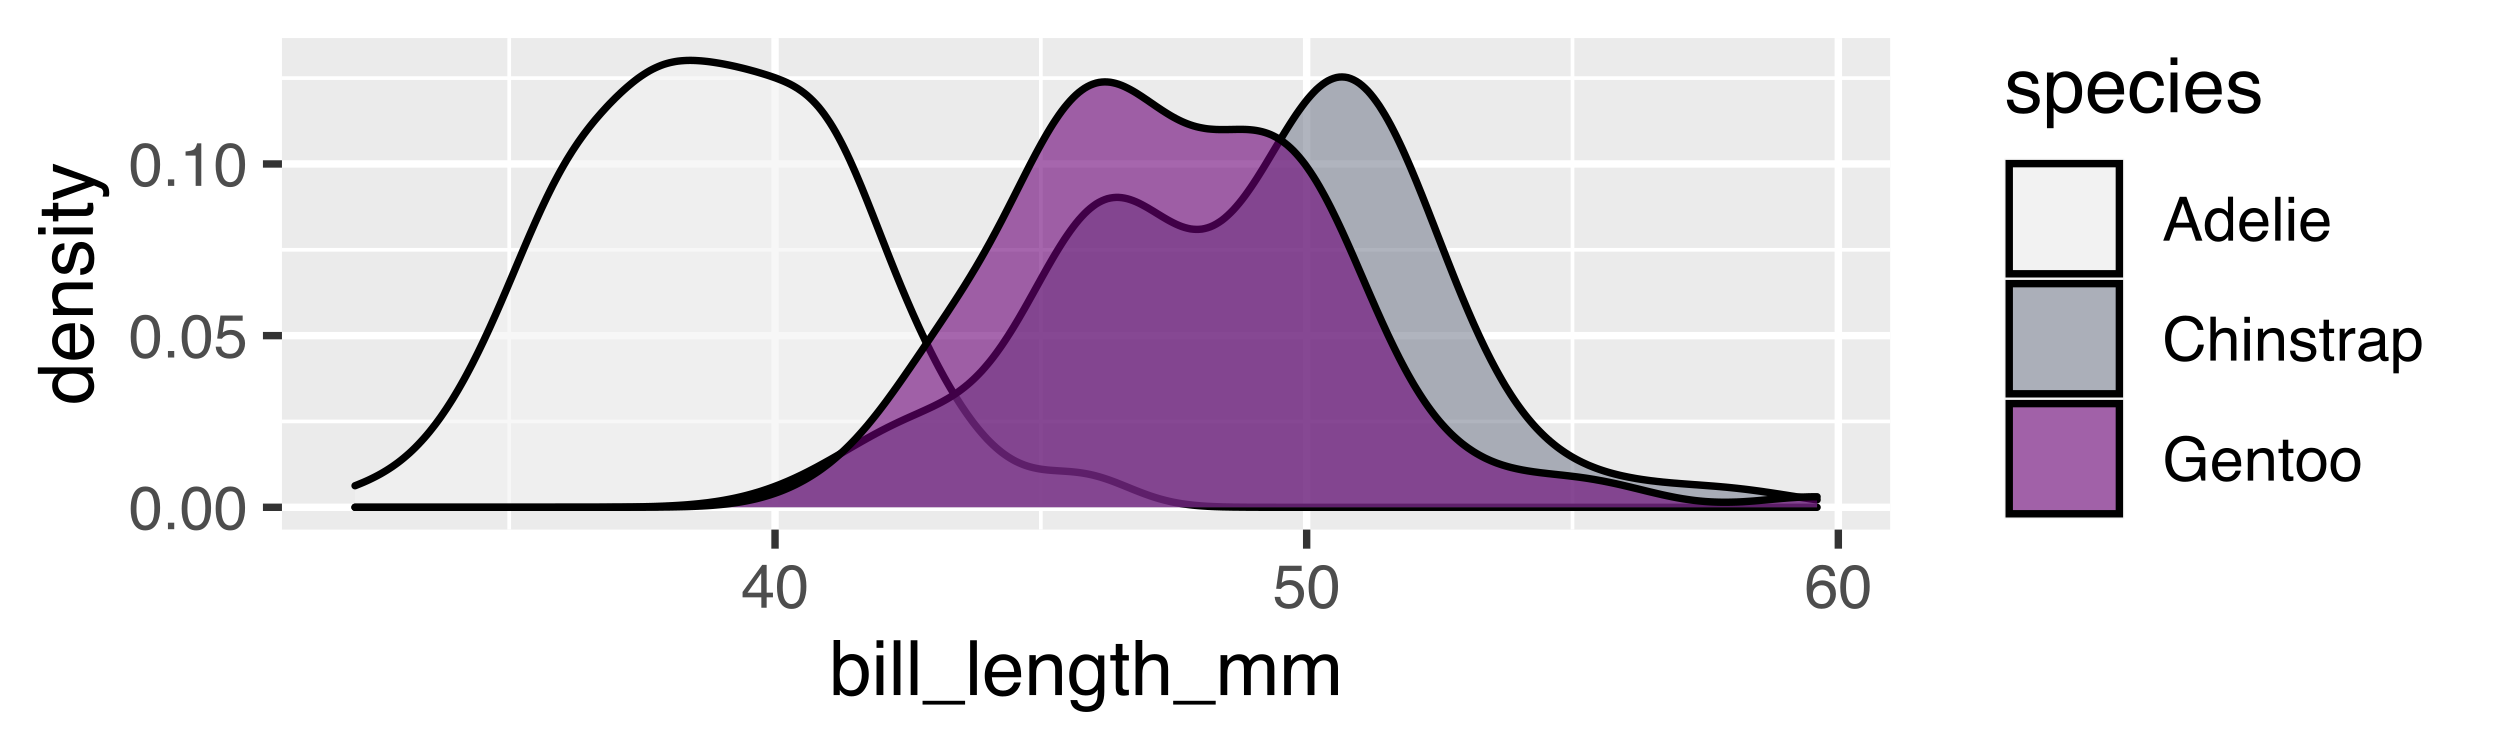 <?xml version="1.0" encoding="UTF-8"?>
<svg xmlns="http://www.w3.org/2000/svg" xmlns:xlink="http://www.w3.org/1999/xlink" width="360pt" height="108pt" viewBox="0 0 360 108" version="1.1">
<defs>
<g>
<symbol overflow="visible" id="glyph0-0">
<path style="stroke:none;" d="M 0.281 0 L 0.281 -6.312 L 5.297 -6.312 L 5.297 0 Z M 4.5 -0.797 L 4.5 -5.516 L 1.078 -5.516 L 1.078 -0.797 Z M 4.5 -0.797 "/>
</symbol>
<symbol overflow="visible" id="glyph0-1">
<path style="stroke:none;" d="M 2.375 -6.156 C 3.176 -6.156 3.754 -5.828 4.109 -5.172 C 4.379 -4.66 4.516 -3.961 4.516 -3.078 C 4.516 -2.242 4.391 -1.555 4.141 -1.016 C 3.785 -0.223 3.195 0.172 2.375 0.172 C 1.633 0.172 1.082 -0.148 0.719 -0.797 C 0.426 -1.328 0.281 -2.047 0.281 -2.953 C 0.281 -3.648 0.367 -4.25 0.547 -4.75 C 0.879 -5.688 1.488 -6.156 2.375 -6.156 Z M 2.375 -0.531 C 2.77 -0.531 3.086 -0.707 3.328 -1.062 C 3.566 -1.426 3.688 -2.086 3.688 -3.047 C 3.688 -3.754 3.598 -4.332 3.422 -4.781 C 3.254 -5.227 2.922 -5.453 2.422 -5.453 C 1.973 -5.453 1.641 -5.238 1.422 -4.812 C 1.211 -4.383 1.109 -3.754 1.109 -2.922 C 1.109 -2.297 1.176 -1.789 1.312 -1.406 C 1.52 -0.82 1.875 -0.531 2.375 -0.531 Z M 2.375 -0.531 "/>
</symbol>
<symbol overflow="visible" id="glyph0-2">
<path style="stroke:none;" d="M 0.75 -0.938 L 1.656 -0.938 L 1.656 0 L 0.75 0 Z M 0.75 -0.938 "/>
</symbol>
<symbol overflow="visible" id="glyph0-3">
<path style="stroke:none;" d="M 1.094 -1.562 C 1.133 -1.125 1.336 -0.82 1.703 -0.656 C 1.879 -0.57 2.094 -0.531 2.344 -0.531 C 2.801 -0.531 3.141 -0.676 3.359 -0.969 C 3.578 -1.258 3.688 -1.582 3.688 -1.938 C 3.688 -2.363 3.555 -2.691 3.297 -2.922 C 3.035 -3.16 2.719 -3.281 2.344 -3.281 C 2.082 -3.281 1.852 -3.227 1.656 -3.125 C 1.469 -3.02 1.305 -2.879 1.172 -2.703 L 0.5 -2.734 L 0.969 -6.047 L 4.172 -6.047 L 4.172 -5.297 L 1.562 -5.297 L 1.297 -3.594 C 1.43 -3.695 1.566 -3.773 1.703 -3.828 C 1.93 -3.93 2.195 -3.984 2.5 -3.984 C 3.062 -3.984 3.535 -3.801 3.922 -3.438 C 4.316 -3.07 4.516 -2.609 4.516 -2.047 C 4.516 -1.461 4.332 -0.945 3.969 -0.5 C 3.613 -0.062 3.047 0.156 2.266 0.156 C 1.754 0.156 1.305 0.016 0.922 -0.266 C 0.547 -0.547 0.332 -0.977 0.281 -1.562 Z M 1.094 -1.562 "/>
</symbol>
<symbol overflow="visible" id="glyph0-4">
<path style="stroke:none;" d="M 0.844 -4.359 L 0.844 -4.953 C 1.395 -5.004 1.781 -5.094 2 -5.219 C 2.227 -5.344 2.395 -5.645 2.5 -6.125 L 3.109 -6.125 L 3.109 0 L 2.297 0 L 2.297 -4.359 Z M 0.844 -4.359 "/>
</symbol>
<symbol overflow="visible" id="glyph0-5">
<path style="stroke:none;" d="M 2.906 -2.172 L 2.906 -4.969 L 0.938 -2.172 Z M 2.922 0 L 2.922 -1.5 L 0.219 -1.5 L 0.219 -2.266 L 3.047 -6.172 L 3.688 -6.172 L 3.688 -2.172 L 4.594 -2.172 L 4.594 -1.5 L 3.688 -1.5 L 3.688 0 Z M 2.922 0 "/>
</symbol>
<symbol overflow="visible" id="glyph0-6">
<path style="stroke:none;" d="M 2.578 -6.172 C 3.266 -6.172 3.742 -5.992 4.016 -5.641 C 4.285 -5.285 4.422 -4.922 4.422 -4.547 L 3.656 -4.547 C 3.602 -4.785 3.531 -4.973 3.438 -5.109 C 3.25 -5.367 2.961 -5.5 2.578 -5.5 C 2.148 -5.5 1.805 -5.297 1.547 -4.891 C 1.297 -4.492 1.156 -3.926 1.125 -3.188 C 1.301 -3.445 1.523 -3.641 1.797 -3.766 C 2.047 -3.879 2.32 -3.938 2.625 -3.938 C 3.133 -3.938 3.582 -3.77 3.969 -3.438 C 4.352 -3.113 4.547 -2.625 4.547 -1.969 C 4.547 -1.414 4.363 -0.922 4 -0.484 C 3.633 -0.055 3.117 0.156 2.453 0.156 C 1.867 0.156 1.367 -0.062 0.953 -0.5 C 0.535 -0.938 0.328 -1.672 0.328 -2.703 C 0.328 -3.461 0.422 -4.109 0.609 -4.641 C 0.961 -5.66 1.617 -6.172 2.578 -6.172 Z M 2.516 -0.531 C 2.922 -0.531 3.223 -0.664 3.422 -0.938 C 3.629 -1.207 3.734 -1.531 3.734 -1.906 C 3.734 -2.219 3.641 -2.516 3.453 -2.797 C 3.273 -3.086 2.953 -3.234 2.484 -3.234 C 2.148 -3.234 1.859 -3.125 1.609 -2.906 C 1.359 -2.688 1.234 -2.352 1.234 -1.906 C 1.234 -1.52 1.344 -1.191 1.562 -0.922 C 1.789 -0.66 2.109 -0.531 2.516 -0.531 Z M 2.516 -0.531 "/>
</symbol>
<symbol overflow="visible" id="glyph0-7">
<path style="stroke:none;" d="M 3.906 -2.578 L 2.953 -5.375 L 1.938 -2.578 Z M 2.5 -6.312 L 3.469 -6.312 L 5.766 0 L 4.828 0 L 4.188 -1.891 L 1.688 -1.891 L 1 0 L 0.125 0 Z M 2.5 -6.312 "/>
</symbol>
<symbol overflow="visible" id="glyph0-8">
<path style="stroke:none;" d="M 1.062 -2.25 C 1.062 -1.75 1.164 -1.332 1.375 -1 C 1.582 -0.676 1.914 -0.516 2.375 -0.516 C 2.727 -0.516 3.02 -0.664 3.25 -0.969 C 3.488 -1.281 3.609 -1.723 3.609 -2.297 C 3.609 -2.879 3.488 -3.305 3.25 -3.578 C 3.008 -3.859 2.711 -4 2.359 -4 C 1.973 -4 1.66 -3.848 1.422 -3.547 C 1.18 -3.254 1.062 -2.82 1.062 -2.25 Z M 2.219 -4.688 C 2.57 -4.688 2.867 -4.609 3.109 -4.453 C 3.242 -4.367 3.398 -4.219 3.578 -4 L 3.578 -6.328 L 4.312 -6.328 L 4.312 0 L 3.625 0 L 3.625 -0.641 C 3.438 -0.359 3.219 -0.156 2.969 -0.031 C 2.727 0.094 2.453 0.156 2.141 0.156 C 1.617 0.156 1.172 -0.055 0.797 -0.484 C 0.422 -0.91 0.234 -1.484 0.234 -2.203 C 0.234 -2.867 0.406 -3.445 0.75 -3.938 C 1.094 -4.438 1.582 -4.688 2.219 -4.688 Z M 2.219 -4.688 "/>
</symbol>
<symbol overflow="visible" id="glyph0-9">
<path style="stroke:none;" d="M 2.484 -4.703 C 2.805 -4.703 3.117 -4.625 3.422 -4.469 C 3.734 -4.32 3.969 -4.125 4.125 -3.875 C 4.281 -3.645 4.383 -3.375 4.438 -3.062 C 4.488 -2.852 4.516 -2.516 4.516 -2.047 L 1.141 -2.047 C 1.148 -1.586 1.258 -1.211 1.469 -0.922 C 1.676 -0.641 1.992 -0.5 2.422 -0.5 C 2.828 -0.5 3.148 -0.633 3.391 -0.906 C 3.523 -1.062 3.625 -1.238 3.688 -1.438 L 4.453 -1.438 C 4.43 -1.27 4.363 -1.082 4.25 -0.875 C 4.133 -0.664 4.004 -0.5 3.859 -0.375 C 3.629 -0.145 3.344 0.008 3 0.094 C 2.812 0.133 2.598 0.156 2.359 0.156 C 1.785 0.156 1.301 -0.051 0.906 -0.469 C 0.508 -0.883 0.312 -1.469 0.312 -2.219 C 0.312 -2.945 0.508 -3.539 0.906 -4 C 1.312 -4.469 1.836 -4.703 2.484 -4.703 Z M 3.719 -2.672 C 3.688 -3.004 3.613 -3.27 3.5 -3.469 C 3.281 -3.844 2.926 -4.031 2.438 -4.031 C 2.082 -4.031 1.785 -3.898 1.547 -3.641 C 1.305 -3.391 1.176 -3.066 1.156 -2.672 Z M 2.406 -4.719 Z M 2.406 -4.719 "/>
</symbol>
<symbol overflow="visible" id="glyph0-10">
<path style="stroke:none;" d="M 0.594 -6.312 L 1.359 -6.312 L 1.359 0 L 0.594 0 Z M 0.594 -6.312 "/>
</symbol>
<symbol overflow="visible" id="glyph0-11">
<path style="stroke:none;" d="M 0.562 -4.578 L 1.359 -4.578 L 1.359 0 L 0.562 0 Z M 0.562 -6.312 L 1.359 -6.312 L 1.359 -5.438 L 0.562 -5.438 Z M 0.562 -6.312 "/>
</symbol>
<symbol overflow="visible" id="glyph0-12">
<path style="stroke:none;" d="M 3.328 -6.484 C 4.129 -6.484 4.75 -6.27 5.188 -5.844 C 5.625 -5.426 5.867 -4.953 5.922 -4.422 L 5.094 -4.422 C 5 -4.828 4.812 -5.145 4.531 -5.375 C 4.25 -5.613 3.852 -5.734 3.344 -5.734 C 2.719 -5.734 2.211 -5.516 1.828 -5.078 C 1.453 -4.641 1.266 -3.973 1.266 -3.078 C 1.266 -2.336 1.438 -1.738 1.781 -1.281 C 2.125 -0.82 2.633 -0.594 3.312 -0.594 C 3.945 -0.594 4.43 -0.832 4.766 -1.312 C 4.93 -1.57 5.062 -1.906 5.156 -2.312 L 5.984 -2.312 C 5.91 -1.656 5.664 -1.102 5.25 -0.656 C 4.75 -0.113 4.07 0.156 3.219 0.156 C 2.488 0.156 1.875 -0.062 1.375 -0.5 C 0.719 -1.094 0.391 -2 0.391 -3.219 C 0.391 -4.156 0.633 -4.922 1.125 -5.516 C 1.656 -6.16 2.391 -6.484 3.328 -6.484 Z M 3.156 -6.484 Z M 3.156 -6.484 "/>
</symbol>
<symbol overflow="visible" id="glyph0-13">
<path style="stroke:none;" d="M 0.562 -6.328 L 1.344 -6.328 L 1.344 -3.984 C 1.52 -4.211 1.68 -4.375 1.828 -4.469 C 2.078 -4.633 2.391 -4.719 2.766 -4.719 C 3.43 -4.719 3.883 -4.484 4.125 -4.016 C 4.25 -3.754 4.312 -3.398 4.312 -2.953 L 4.312 0 L 3.516 0 L 3.516 -2.906 C 3.516 -3.238 3.473 -3.484 3.391 -3.641 C 3.254 -3.891 2.992 -4.016 2.609 -4.016 C 2.285 -4.016 1.992 -3.906 1.734 -3.688 C 1.473 -3.469 1.344 -3.051 1.344 -2.438 L 1.344 0 L 0.562 0 Z M 0.562 -6.328 "/>
</symbol>
<symbol overflow="visible" id="glyph0-14">
<path style="stroke:none;" d="M 0.562 -4.594 L 1.297 -4.594 L 1.297 -3.953 C 1.516 -4.211 1.742 -4.398 1.984 -4.516 C 2.234 -4.641 2.508 -4.703 2.812 -4.703 C 3.457 -4.703 3.895 -4.473 4.125 -4.016 C 4.25 -3.766 4.312 -3.41 4.312 -2.953 L 4.312 0 L 3.531 0 L 3.531 -2.906 C 3.531 -3.176 3.488 -3.398 3.406 -3.578 C 3.27 -3.859 3.02 -4 2.656 -4 C 2.477 -4 2.328 -3.984 2.203 -3.953 C 1.992 -3.891 1.812 -3.766 1.656 -3.578 C 1.52 -3.422 1.43 -3.258 1.391 -3.094 C 1.359 -2.938 1.344 -2.707 1.344 -2.406 L 1.344 0 L 0.562 0 Z M 2.391 -4.719 Z M 2.391 -4.719 "/>
</symbol>
<symbol overflow="visible" id="glyph0-15">
<path style="stroke:none;" d="M 1.031 -1.438 C 1.051 -1.188 1.113 -0.988 1.219 -0.844 C 1.414 -0.602 1.754 -0.484 2.234 -0.484 C 2.516 -0.484 2.766 -0.539 2.984 -0.656 C 3.203 -0.781 3.312 -0.973 3.312 -1.234 C 3.312 -1.43 3.223 -1.582 3.047 -1.688 C 2.941 -1.75 2.723 -1.82 2.391 -1.906 L 1.781 -2.062 C 1.383 -2.164 1.094 -2.273 0.906 -2.391 C 0.57 -2.598 0.406 -2.891 0.406 -3.266 C 0.406 -3.691 0.562 -4.039 0.875 -4.312 C 1.195 -4.582 1.617 -4.719 2.141 -4.719 C 2.836 -4.719 3.336 -4.516 3.641 -4.109 C 3.836 -3.848 3.93 -3.57 3.922 -3.281 L 3.203 -3.281 C 3.18 -3.457 3.117 -3.613 3.016 -3.75 C 2.836 -3.957 2.531 -4.062 2.094 -4.062 C 1.801 -4.062 1.578 -4.004 1.422 -3.891 C 1.273 -3.773 1.203 -3.629 1.203 -3.453 C 1.203 -3.254 1.301 -3.094 1.5 -2.969 C 1.613 -2.895 1.781 -2.832 2 -2.781 L 2.516 -2.656 C 3.066 -2.52 3.438 -2.391 3.625 -2.266 C 3.926 -2.066 4.078 -1.754 4.078 -1.328 C 4.078 -0.922 3.922 -0.566 3.609 -0.266 C 3.305 0.023 2.832 0.172 2.188 0.172 C 1.508 0.172 1.023 0.02 0.734 -0.281 C 0.453 -0.594 0.301 -0.977 0.281 -1.438 Z M 2.172 -4.719 Z M 2.172 -4.719 "/>
</symbol>
<symbol overflow="visible" id="glyph0-16">
<path style="stroke:none;" d="M 0.719 -5.891 L 1.5 -5.891 L 1.5 -4.594 L 2.234 -4.594 L 2.234 -3.969 L 1.5 -3.969 L 1.5 -0.969 C 1.5 -0.801 1.555 -0.691 1.672 -0.641 C 1.723 -0.609 1.82 -0.594 1.969 -0.594 C 2 -0.594 2.035 -0.594 2.078 -0.594 C 2.129 -0.594 2.18 -0.598 2.234 -0.609 L 2.234 0 C 2.148 0.02 2.055 0.035 1.953 0.047 C 1.859 0.066 1.758 0.078 1.656 0.078 C 1.289 0.078 1.039 -0.016 0.906 -0.203 C 0.781 -0.391 0.719 -0.629 0.719 -0.922 L 0.719 -3.969 L 0.094 -3.969 L 0.094 -4.594 L 0.719 -4.594 Z M 0.719 -5.891 "/>
</symbol>
<symbol overflow="visible" id="glyph0-17">
<path style="stroke:none;" d="M 0.594 -4.594 L 1.328 -4.594 L 1.328 -3.812 C 1.379 -3.957 1.523 -4.141 1.766 -4.359 C 2.004 -4.586 2.273 -4.703 2.578 -4.703 C 2.586 -4.703 2.609 -4.695 2.641 -4.688 C 2.68 -4.688 2.742 -4.688 2.828 -4.688 L 2.828 -3.859 C 2.773 -3.867 2.727 -3.875 2.688 -3.875 C 2.656 -3.883 2.617 -3.891 2.578 -3.891 C 2.18 -3.891 1.879 -3.766 1.672 -3.516 C 1.461 -3.266 1.359 -2.973 1.359 -2.641 L 1.359 0 L 0.594 0 Z M 0.594 -4.594 "/>
</symbol>
<symbol overflow="visible" id="glyph0-18">
<path style="stroke:none;" d="M 1.156 -1.219 C 1.156 -1 1.238 -0.82 1.406 -0.688 C 1.57 -0.562 1.766 -0.5 1.984 -0.5 C 2.254 -0.5 2.52 -0.562 2.781 -0.688 C 3.207 -0.895 3.422 -1.238 3.422 -1.719 L 3.422 -2.344 C 3.328 -2.281 3.203 -2.227 3.047 -2.188 C 2.898 -2.145 2.754 -2.117 2.609 -2.109 L 2.141 -2.047 C 1.867 -2.004 1.66 -1.945 1.516 -1.875 C 1.273 -1.738 1.156 -1.52 1.156 -1.219 Z M 3.031 -2.781 C 3.207 -2.812 3.328 -2.891 3.391 -3.016 C 3.422 -3.078 3.438 -3.176 3.438 -3.312 C 3.438 -3.57 3.344 -3.758 3.156 -3.875 C 2.969 -4 2.703 -4.062 2.359 -4.062 C 1.953 -4.062 1.664 -3.953 1.5 -3.734 C 1.406 -3.609 1.344 -3.43 1.312 -3.203 L 0.594 -3.203 C 0.602 -3.766 0.785 -4.156 1.141 -4.375 C 1.492 -4.602 1.906 -4.719 2.375 -4.719 C 2.914 -4.719 3.352 -4.613 3.688 -4.406 C 4.02 -4.195 4.188 -3.875 4.188 -3.438 L 4.188 -0.797 C 4.188 -0.711 4.203 -0.645 4.234 -0.594 C 4.273 -0.551 4.348 -0.531 4.453 -0.531 C 4.484 -0.531 4.52 -0.531 4.562 -0.531 C 4.602 -0.531 4.648 -0.535 4.703 -0.547 L 4.703 0.016 C 4.578 0.055 4.484 0.078 4.422 0.078 C 4.359 0.086 4.273 0.094 4.172 0.094 C 3.898 0.094 3.707 0 3.594 -0.188 C 3.531 -0.281 3.484 -0.422 3.453 -0.609 C 3.297 -0.398 3.07 -0.219 2.781 -0.062 C 2.488 0.082 2.16 0.156 1.797 0.156 C 1.367 0.156 1.02 0.023 0.75 -0.234 C 0.488 -0.492 0.359 -0.816 0.359 -1.203 C 0.359 -1.629 0.488 -1.957 0.75 -2.188 C 1.02 -2.426 1.367 -2.578 1.797 -2.641 Z M 2.391 -4.719 Z M 2.391 -4.719 "/>
</symbol>
<symbol overflow="visible" id="glyph0-19">
<path style="stroke:none;" d="M 2.516 -0.516 C 2.867 -0.516 3.164 -0.664 3.406 -0.969 C 3.645 -1.27 3.766 -1.723 3.766 -2.328 C 3.766 -2.691 3.711 -3.004 3.609 -3.266 C 3.41 -3.773 3.047 -4.031 2.516 -4.031 C 1.973 -4.031 1.602 -3.766 1.406 -3.234 C 1.301 -2.941 1.25 -2.578 1.25 -2.141 C 1.25 -1.785 1.301 -1.484 1.406 -1.234 C 1.602 -0.754 1.973 -0.516 2.516 -0.516 Z M 0.5 -4.578 L 1.266 -4.578 L 1.266 -3.969 C 1.41 -4.176 1.578 -4.336 1.766 -4.453 C 2.023 -4.629 2.332 -4.719 2.688 -4.719 C 3.207 -4.719 3.648 -4.516 4.016 -4.109 C 4.379 -3.711 4.562 -3.145 4.562 -2.406 C 4.562 -1.395 4.297 -0.676 3.766 -0.25 C 3.43 0.02 3.047 0.156 2.609 0.156 C 2.266 0.156 1.973 0.078 1.734 -0.078 C 1.598 -0.16 1.445 -0.305 1.281 -0.516 L 1.281 1.828 L 0.5 1.828 Z M 0.5 -4.578 "/>
</symbol>
<symbol overflow="visible" id="glyph0-20">
<path style="stroke:none;" d="M 3.391 -6.469 C 3.984 -6.469 4.5 -6.352 4.938 -6.125 C 5.562 -5.801 5.945 -5.227 6.094 -4.406 L 5.234 -4.406 C 5.129 -4.863 4.914 -5.195 4.594 -5.406 C 4.27 -5.613 3.863 -5.719 3.375 -5.719 C 2.789 -5.719 2.297 -5.5 1.891 -5.062 C 1.492 -4.625 1.297 -3.973 1.297 -3.109 C 1.297 -2.359 1.461 -1.742 1.797 -1.266 C 2.129 -0.797 2.664 -0.562 3.406 -0.562 C 3.977 -0.562 4.445 -0.727 4.812 -1.062 C 5.188 -1.395 5.379 -1.93 5.391 -2.672 L 3.422 -2.672 L 3.422 -3.375 L 6.188 -3.375 L 6.188 0 L 5.641 0 L 5.438 -0.812 C 5.145 -0.488 4.891 -0.27 4.672 -0.156 C 4.297 0.062 3.816 0.172 3.234 0.172 C 2.484 0.172 1.844 -0.07 1.312 -0.562 C 0.719 -1.164 0.422 -2 0.422 -3.062 C 0.422 -4.113 0.707 -4.953 1.281 -5.578 C 1.82 -6.172 2.523 -6.469 3.391 -6.469 Z M 3.25 -6.484 Z M 3.25 -6.484 "/>
</symbol>
<symbol overflow="visible" id="glyph0-21">
<path style="stroke:none;" d="M 2.391 -0.5 C 2.898 -0.5 3.25 -0.691 3.438 -1.078 C 3.633 -1.461 3.734 -1.895 3.734 -2.375 C 3.734 -2.801 3.664 -3.148 3.531 -3.422 C 3.312 -3.848 2.938 -4.062 2.406 -4.062 C 1.926 -4.062 1.578 -3.879 1.359 -3.516 C 1.148 -3.16 1.047 -2.727 1.047 -2.219 C 1.047 -1.727 1.148 -1.316 1.359 -0.984 C 1.578 -0.66 1.922 -0.5 2.391 -0.5 Z M 2.422 -4.734 C 3.016 -4.734 3.516 -4.535 3.922 -4.141 C 4.336 -3.742 4.547 -3.16 4.547 -2.391 C 4.547 -1.648 4.363 -1.035 4 -0.547 C 3.633 -0.066 3.07 0.172 2.312 0.172 C 1.688 0.172 1.188 -0.039 0.812 -0.469 C 0.438 -0.895 0.25 -1.473 0.25 -2.203 C 0.25 -2.973 0.445 -3.586 0.844 -4.047 C 1.238 -4.504 1.766 -4.734 2.422 -4.734 Z M 2.391 -4.719 Z M 2.391 -4.719 "/>
</symbol>
<symbol overflow="visible" id="glyph1-0">
<path style="stroke:none;" d="M 0.359 0 L 0.359 -7.891 L 6.625 -7.891 L 6.625 0 Z M 5.625 -0.984 L 5.625 -6.906 L 1.344 -6.906 L 1.344 -0.984 Z M 5.625 -0.984 "/>
</symbol>
<symbol overflow="visible" id="glyph1-1">
<path style="stroke:none;" d="M 0.641 -7.922 L 1.578 -7.922 L 1.578 -5.047 C 1.785 -5.328 2.035 -5.539 2.328 -5.688 C 2.617 -5.832 2.938 -5.906 3.281 -5.906 C 4 -5.906 4.582 -5.656 5.031 -5.156 C 5.477 -4.664 5.703 -3.941 5.703 -2.984 C 5.703 -2.078 5.477 -1.32 5.031 -0.719 C 4.594 -0.113 3.984 0.188 3.203 0.188 C 2.766 0.188 2.395 0.078 2.094 -0.141 C 1.914 -0.266 1.727 -0.461 1.531 -0.734 L 1.531 0 L 0.641 0 Z M 3.141 -0.672 C 3.672 -0.672 4.062 -0.879 4.312 -1.297 C 4.57 -1.711 4.703 -2.258 4.703 -2.938 C 4.703 -3.539 4.57 -4.039 4.312 -4.438 C 4.062 -4.832 3.68 -5.031 3.172 -5.031 C 2.734 -5.031 2.348 -4.867 2.016 -4.547 C 1.68 -4.223 1.516 -3.688 1.516 -2.938 C 1.516 -2.395 1.582 -1.957 1.719 -1.625 C 1.977 -0.988 2.453 -0.672 3.141 -0.672 Z M 3.141 -0.672 "/>
</symbol>
<symbol overflow="visible" id="glyph1-2">
<path style="stroke:none;" d="M 0.703 -5.719 L 1.688 -5.719 L 1.688 0 L 0.703 0 Z M 0.703 -7.891 L 1.688 -7.891 L 1.688 -6.797 L 0.703 -6.797 Z M 0.703 -7.891 "/>
</symbol>
<symbol overflow="visible" id="glyph1-3">
<path style="stroke:none;" d="M 0.734 -7.891 L 1.703 -7.891 L 1.703 0 L 0.734 0 Z M 0.734 -7.891 "/>
</symbol>
<symbol overflow="visible" id="glyph1-4">
<path style="stroke:none;" d="M 0 1.375 L 0 0.828 L 6.125 0.828 L 6.125 1.375 Z M 0 1.375 "/>
</symbol>
<symbol overflow="visible" id="glyph1-5">
<path style="stroke:none;" d="M 3.109 -5.875 C 3.516 -5.875 3.906 -5.781 4.281 -5.594 C 4.664 -5.406 4.961 -5.156 5.172 -4.844 C 5.359 -4.562 5.484 -4.223 5.547 -3.828 C 5.609 -3.566 5.641 -3.145 5.641 -2.562 L 1.422 -2.562 C 1.441 -1.977 1.578 -1.508 1.828 -1.156 C 2.086 -0.812 2.488 -0.641 3.031 -0.641 C 3.539 -0.641 3.945 -0.805 4.25 -1.141 C 4.414 -1.328 4.535 -1.551 4.609 -1.812 L 5.562 -1.812 C 5.531 -1.594 5.441 -1.352 5.297 -1.094 C 5.16 -0.832 5.004 -0.625 4.828 -0.469 C 4.535 -0.176 4.176 0.02 3.75 0.125 C 3.508 0.176 3.242 0.203 2.953 0.203 C 2.234 0.203 1.625 -0.055 1.125 -0.578 C 0.633 -1.098 0.391 -1.828 0.391 -2.766 C 0.391 -3.691 0.641 -4.441 1.141 -5.016 C 1.641 -5.586 2.297 -5.875 3.109 -5.875 Z M 4.641 -3.328 C 4.609 -3.754 4.52 -4.094 4.375 -4.344 C 4.102 -4.801 3.66 -5.031 3.047 -5.031 C 2.598 -5.031 2.223 -4.867 1.922 -4.547 C 1.629 -4.234 1.473 -3.828 1.453 -3.328 Z M 3.016 -5.891 Z M 3.016 -5.891 "/>
</symbol>
<symbol overflow="visible" id="glyph1-6">
<path style="stroke:none;" d="M 0.703 -5.75 L 1.625 -5.75 L 1.625 -4.938 C 1.895 -5.27 2.18 -5.508 2.484 -5.656 C 2.797 -5.801 3.133 -5.875 3.5 -5.875 C 4.32 -5.875 4.875 -5.594 5.156 -5.031 C 5.312 -4.719 5.391 -4.27 5.391 -3.688 L 5.391 0 L 4.422 0 L 4.422 -3.625 C 4.422 -3.977 4.367 -4.258 4.266 -4.469 C 4.086 -4.832 3.773 -5.016 3.328 -5.016 C 3.098 -5.016 2.91 -4.988 2.766 -4.938 C 2.492 -4.863 2.258 -4.707 2.062 -4.469 C 1.906 -4.281 1.801 -4.082 1.75 -3.875 C 1.695 -3.676 1.672 -3.391 1.672 -3.016 L 1.672 0 L 0.703 0 Z M 2.984 -5.891 Z M 2.984 -5.891 "/>
</symbol>
<symbol overflow="visible" id="glyph1-7">
<path style="stroke:none;" d="M 2.734 -5.859 C 3.191 -5.859 3.586 -5.742 3.922 -5.516 C 4.098 -5.391 4.285 -5.207 4.484 -4.969 L 4.484 -5.703 L 5.375 -5.703 L 5.375 -0.469 C 5.375 0.258 5.266 0.836 5.047 1.266 C 4.648 2.047 3.895 2.438 2.781 2.438 C 2.156 2.438 1.629 2.297 1.203 2.016 C 0.785 1.734 0.551 1.301 0.5 0.719 L 1.484 0.719 C 1.535 0.969 1.629 1.164 1.766 1.312 C 1.984 1.531 2.328 1.641 2.797 1.641 C 3.535 1.641 4.02 1.375 4.25 0.844 C 4.383 0.539 4.445 -0.004 4.438 -0.797 C 4.25 -0.504 4.016 -0.285 3.734 -0.141 C 3.461 -0.004 3.109 0.062 2.672 0.062 C 2.047 0.062 1.5 -0.156 1.031 -0.594 C 0.562 -1.031 0.328 -1.758 0.328 -2.781 C 0.328 -3.75 0.562 -4.504 1.031 -5.047 C 1.5 -5.586 2.066 -5.859 2.734 -5.859 Z M 4.484 -2.906 C 4.484 -3.613 4.332 -4.141 4.031 -4.484 C 3.738 -4.828 3.367 -5 2.922 -5 C 2.234 -5 1.766 -4.68 1.516 -4.047 C 1.391 -3.703 1.328 -3.254 1.328 -2.703 C 1.328 -2.055 1.457 -1.562 1.719 -1.219 C 1.977 -0.883 2.332 -0.719 2.781 -0.719 C 3.469 -0.719 3.957 -1.031 4.25 -1.656 C 4.406 -2.008 4.484 -2.426 4.484 -2.906 Z M 2.859 -5.891 Z M 2.859 -5.891 "/>
</symbol>
<symbol overflow="visible" id="glyph1-8">
<path style="stroke:none;" d="M 0.906 -7.359 L 1.875 -7.359 L 1.875 -5.75 L 2.797 -5.75 L 2.797 -4.969 L 1.875 -4.969 L 1.875 -1.203 C 1.875 -1.004 1.941 -0.875 2.078 -0.812 C 2.16 -0.77 2.285 -0.75 2.453 -0.75 C 2.504 -0.75 2.555 -0.75 2.609 -0.75 C 2.66 -0.75 2.723 -0.754 2.797 -0.766 L 2.797 0 C 2.68 0.031 2.562 0.051 2.438 0.062 C 2.32 0.082 2.195 0.094 2.062 0.094 C 1.613 0.094 1.305 -0.02 1.141 -0.25 C 0.984 -0.488 0.906 -0.789 0.906 -1.156 L 0.906 -4.969 L 0.125 -4.969 L 0.125 -5.75 L 0.906 -5.75 Z M 0.906 -7.359 "/>
</symbol>
<symbol overflow="visible" id="glyph1-9">
<path style="stroke:none;" d="M 0.703 -7.922 L 1.672 -7.922 L 1.672 -4.969 C 1.898 -5.258 2.109 -5.469 2.297 -5.594 C 2.609 -5.789 2.992 -5.891 3.453 -5.891 C 4.285 -5.891 4.852 -5.598 5.156 -5.016 C 5.312 -4.691 5.391 -4.25 5.391 -3.688 L 5.391 0 L 4.406 0 L 4.406 -3.625 C 4.406 -4.051 4.352 -4.363 4.25 -4.562 C 4.07 -4.875 3.738 -5.031 3.25 -5.031 C 2.852 -5.031 2.488 -4.891 2.156 -4.609 C 1.832 -4.336 1.672 -3.816 1.672 -3.047 L 1.672 0 L 0.703 0 Z M 0.703 -7.922 "/>
</symbol>
<symbol overflow="visible" id="glyph1-10">
<path style="stroke:none;" d="M 0.703 -5.75 L 1.672 -5.75 L 1.672 -4.938 C 1.898 -5.219 2.102 -5.422 2.281 -5.547 C 2.602 -5.766 2.969 -5.875 3.375 -5.875 C 3.832 -5.875 4.203 -5.766 4.484 -5.547 C 4.641 -5.41 4.781 -5.219 4.906 -4.969 C 5.125 -5.281 5.379 -5.508 5.672 -5.656 C 5.961 -5.801 6.285 -5.875 6.641 -5.875 C 7.41 -5.875 7.938 -5.598 8.219 -5.047 C 8.375 -4.742 8.453 -4.336 8.453 -3.828 L 8.453 0 L 7.438 0 L 7.438 -4 C 7.438 -4.383 7.344 -4.645 7.156 -4.781 C 6.969 -4.926 6.734 -5 6.453 -5 C 6.078 -5 5.75 -4.867 5.469 -4.609 C 5.195 -4.359 5.062 -3.938 5.062 -3.344 L 5.062 0 L 4.078 0 L 4.078 -3.75 C 4.078 -4.145 4.031 -4.43 3.938 -4.609 C 3.789 -4.879 3.52 -5.016 3.125 -5.016 C 2.758 -5.016 2.426 -4.867 2.125 -4.578 C 1.82 -4.297 1.672 -3.785 1.672 -3.047 L 1.672 0 L 0.703 0 Z M 0.703 -5.75 "/>
</symbol>
<symbol overflow="visible" id="glyph1-11">
<path style="stroke:none;" d="M 1.281 -1.812 C 1.312 -1.488 1.395 -1.238 1.531 -1.062 C 1.77 -0.75 2.191 -0.594 2.797 -0.594 C 3.148 -0.594 3.461 -0.672 3.734 -0.828 C 4.004 -0.984 4.141 -1.223 4.141 -1.547 C 4.141 -1.797 4.031 -1.984 3.812 -2.109 C 3.676 -2.191 3.398 -2.285 2.984 -2.391 L 2.219 -2.578 C 1.727 -2.703 1.367 -2.836 1.141 -2.984 C 0.723 -3.254 0.516 -3.617 0.516 -4.078 C 0.516 -4.617 0.707 -5.055 1.094 -5.391 C 1.488 -5.734 2.02 -5.906 2.688 -5.906 C 3.551 -5.906 4.176 -5.648 4.562 -5.141 C 4.801 -4.816 4.914 -4.469 4.906 -4.094 L 4 -4.094 C 3.977 -4.312 3.898 -4.508 3.766 -4.688 C 3.547 -4.945 3.16 -5.078 2.609 -5.078 C 2.242 -5.078 1.969 -5.004 1.781 -4.859 C 1.594 -4.723 1.5 -4.539 1.5 -4.312 C 1.5 -4.062 1.625 -3.863 1.875 -3.719 C 2.008 -3.625 2.219 -3.539 2.5 -3.469 L 3.141 -3.312 C 3.836 -3.145 4.301 -2.984 4.531 -2.828 C 4.914 -2.578 5.109 -2.191 5.109 -1.672 C 5.109 -1.148 4.91 -0.703 4.516 -0.328 C 4.129 0.035 3.539 0.219 2.75 0.219 C 1.895 0.219 1.285 0.023 0.922 -0.359 C 0.566 -0.754 0.379 -1.238 0.359 -1.812 Z M 2.719 -5.891 Z M 2.719 -5.891 "/>
</symbol>
<symbol overflow="visible" id="glyph1-12">
<path style="stroke:none;" d="M 3.141 -0.656 C 3.586 -0.656 3.957 -0.844 4.25 -1.219 C 4.551 -1.594 4.703 -2.156 4.703 -2.906 C 4.703 -3.363 4.641 -3.758 4.516 -4.094 C 4.266 -4.727 3.805 -5.047 3.141 -5.047 C 2.461 -5.047 2.004 -4.711 1.766 -4.047 C 1.629 -3.68 1.562 -3.223 1.562 -2.672 C 1.562 -2.234 1.629 -1.859 1.766 -1.547 C 2.016 -0.953 2.473 -0.656 3.141 -0.656 Z M 0.641 -5.719 L 1.578 -5.719 L 1.578 -4.969 C 1.766 -5.227 1.973 -5.426 2.203 -5.562 C 2.535 -5.781 2.922 -5.891 3.359 -5.891 C 4.004 -5.891 4.555 -5.641 5.016 -5.141 C 5.473 -4.641 5.703 -3.926 5.703 -3 C 5.703 -1.75 5.375 -0.852 4.719 -0.312 C 4.301 0.02 3.816 0.188 3.266 0.188 C 2.828 0.188 2.461 0.094 2.172 -0.094 C 2.004 -0.195 1.812 -0.379 1.594 -0.641 L 1.594 2.297 L 0.641 2.297 Z M 0.641 -5.719 "/>
</symbol>
<symbol overflow="visible" id="glyph1-13">
<path style="stroke:none;" d="M 2.922 -5.922 C 3.578 -5.922 4.109 -5.758 4.516 -5.438 C 4.922 -5.125 5.164 -4.582 5.25 -3.812 L 4.297 -3.812 C 4.242 -4.164 4.113 -4.457 3.906 -4.688 C 3.707 -4.926 3.379 -5.047 2.922 -5.047 C 2.305 -5.047 1.867 -4.75 1.609 -4.156 C 1.43 -3.758 1.344 -3.273 1.344 -2.703 C 1.344 -2.129 1.461 -1.645 1.703 -1.25 C 1.953 -0.852 2.336 -0.656 2.859 -0.656 C 3.266 -0.656 3.582 -0.773 3.812 -1.016 C 4.051 -1.266 4.211 -1.602 4.297 -2.031 L 5.25 -2.031 C 5.133 -1.27 4.863 -0.711 4.438 -0.359 C 4.008 -0.004 3.457 0.172 2.781 0.172 C 2.031 0.172 1.43 -0.102 0.984 -0.656 C 0.535 -1.207 0.312 -1.895 0.312 -2.719 C 0.312 -3.727 0.555 -4.516 1.047 -5.078 C 1.535 -5.641 2.16 -5.922 2.922 -5.922 Z M 2.781 -5.891 Z M 2.781 -5.891 "/>
</symbol>
<symbol overflow="visible" id="glyph2-0">
<path style="stroke:none;" d="M 0 -0.359 L -7.891 -0.359 L -7.891 -6.625 L 0 -6.625 Z M -0.984 -5.625 L -6.906 -5.625 L -6.906 -1.344 L -0.984 -1.344 Z M -0.984 -5.625 "/>
</symbol>
<symbol overflow="visible" id="glyph2-1">
<path style="stroke:none;" d="M -2.812 -1.328 C -2.195 -1.328 -1.68 -1.457 -1.266 -1.719 C -0.848 -1.977 -0.641 -2.395 -0.641 -2.969 C -0.641 -3.414 -0.832 -3.781 -1.219 -4.062 C -1.602 -4.352 -2.156 -4.5 -2.875 -4.5 C -3.602 -4.5 -4.141 -4.348 -4.484 -4.047 C -4.836 -3.754 -5.016 -3.391 -5.016 -2.953 C -5.016 -2.473 -4.828 -2.082 -4.453 -1.781 C -4.078 -1.477 -3.531 -1.328 -2.812 -1.328 Z M -5.859 -2.781 C -5.859 -3.219 -5.766 -3.586 -5.578 -3.891 C -5.473 -4.055 -5.285 -4.25 -5.016 -4.469 L -7.922 -4.469 L -7.922 -5.391 L 0 -5.391 L 0 -4.531 L -0.797 -4.531 C -0.441 -4.301 -0.188 -4.031 -0.031 -3.719 C 0.125 -3.414 0.203 -3.066 0.203 -2.672 C 0.203 -2.023 -0.062 -1.469 -0.594 -1 C -1.133 -0.531 -1.852 -0.297 -2.75 -0.297 C -3.594 -0.297 -4.32 -0.508 -4.938 -0.938 C -5.551 -1.363 -5.859 -1.977 -5.859 -2.781 Z M -5.859 -2.781 "/>
</symbol>
<symbol overflow="visible" id="glyph2-2">
<path style="stroke:none;" d="M -5.875 -3.109 C -5.875 -3.516 -5.781 -3.906 -5.594 -4.281 C -5.406 -4.664 -5.156 -4.961 -4.844 -5.172 C -4.562 -5.359 -4.223 -5.484 -3.828 -5.547 C -3.566 -5.609 -3.145 -5.641 -2.562 -5.641 L -2.562 -1.422 C -1.977 -1.441 -1.508 -1.578 -1.156 -1.828 C -0.812 -2.086 -0.641 -2.488 -0.641 -3.031 C -0.641 -3.539 -0.805 -3.945 -1.141 -4.25 C -1.328 -4.414 -1.551 -4.535 -1.812 -4.609 L -1.812 -5.562 C -1.594 -5.531 -1.352 -5.441 -1.094 -5.297 C -0.832 -5.16 -0.625 -5.004 -0.469 -4.828 C -0.176 -4.535 0.02 -4.176 0.125 -3.75 C 0.176 -3.508 0.203 -3.242 0.203 -2.953 C 0.203 -2.234 -0.055 -1.625 -0.578 -1.125 C -1.098 -0.633 -1.828 -0.391 -2.766 -0.391 C -3.691 -0.391 -4.441 -0.641 -5.016 -1.141 C -5.586 -1.641 -5.875 -2.297 -5.875 -3.109 Z M -3.328 -4.641 C -3.754 -4.609 -4.094 -4.52 -4.344 -4.375 C -4.801 -4.102 -5.031 -3.66 -5.031 -3.047 C -5.031 -2.598 -4.867 -2.223 -4.547 -1.922 C -4.234 -1.629 -3.828 -1.473 -3.328 -1.453 Z M -5.891 -3.016 Z M -5.891 -3.016 "/>
</symbol>
<symbol overflow="visible" id="glyph2-3">
<path style="stroke:none;" d="M -5.75 -0.703 L -5.75 -1.625 L -4.938 -1.625 C -5.27 -1.895 -5.508 -2.18 -5.656 -2.484 C -5.801 -2.797 -5.875 -3.133 -5.875 -3.5 C -5.875 -4.32 -5.594 -4.875 -5.031 -5.156 C -4.719 -5.312 -4.27 -5.391 -3.688 -5.391 L 0 -5.391 L 0 -4.422 L -3.625 -4.422 C -3.977 -4.422 -4.258 -4.367 -4.469 -4.266 C -4.832 -4.086 -5.016 -3.773 -5.016 -3.328 C -5.016 -3.098 -4.988 -2.91 -4.938 -2.766 C -4.863 -2.492 -4.707 -2.258 -4.469 -2.062 C -4.281 -1.906 -4.082 -1.801 -3.875 -1.75 C -3.676 -1.695 -3.391 -1.672 -3.016 -1.672 L 0 -1.672 L 0 -0.703 Z M -5.891 -2.984 Z M -5.891 -2.984 "/>
</symbol>
<symbol overflow="visible" id="glyph2-4">
<path style="stroke:none;" d="M -1.812 -1.281 C -1.488 -1.312 -1.238 -1.395 -1.062 -1.531 C -0.75 -1.77 -0.594 -2.191 -0.594 -2.797 C -0.594 -3.148 -0.672 -3.461 -0.828 -3.734 C -0.984 -4.004 -1.223 -4.141 -1.547 -4.141 C -1.797 -4.141 -1.984 -4.031 -2.109 -3.812 C -2.191 -3.676 -2.285 -3.398 -2.391 -2.984 L -2.578 -2.219 C -2.703 -1.727 -2.836 -1.367 -2.984 -1.141 C -3.254 -0.723 -3.617 -0.516 -4.078 -0.516 C -4.617 -0.516 -5.055 -0.707 -5.391 -1.094 C -5.734 -1.488 -5.906 -2.02 -5.906 -2.688 C -5.906 -3.551 -5.648 -4.176 -5.141 -4.562 C -4.816 -4.801 -4.469 -4.914 -4.094 -4.906 L -4.094 -4 C -4.312 -3.977 -4.508 -3.898 -4.688 -3.766 C -4.945 -3.547 -5.078 -3.16 -5.078 -2.609 C -5.078 -2.242 -5.004 -1.969 -4.859 -1.781 C -4.723 -1.594 -4.539 -1.5 -4.312 -1.5 C -4.062 -1.5 -3.863 -1.625 -3.719 -1.875 C -3.625 -2.008 -3.539 -2.219 -3.469 -2.5 L -3.312 -3.141 C -3.145 -3.836 -2.984 -4.301 -2.828 -4.531 C -2.578 -4.914 -2.191 -5.109 -1.672 -5.109 C -1.148 -5.109 -0.703 -4.91 -0.328 -4.516 C 0.035 -4.129 0.219 -3.539 0.219 -2.75 C 0.219 -1.895 0.023 -1.285 -0.359 -0.922 C -0.754 -0.566 -1.238 -0.379 -1.812 -0.359 Z M -5.891 -2.719 Z M -5.891 -2.719 "/>
</symbol>
<symbol overflow="visible" id="glyph2-5">
<path style="stroke:none;" d="M -5.719 -0.703 L -5.719 -1.688 L 0 -1.688 L 0 -0.703 Z M -7.891 -0.703 L -7.891 -1.688 L -6.797 -1.688 L -6.797 -0.703 Z M -7.891 -0.703 "/>
</symbol>
<symbol overflow="visible" id="glyph2-6">
<path style="stroke:none;" d="M -7.359 -0.906 L -7.359 -1.875 L -5.75 -1.875 L -5.75 -2.797 L -4.969 -2.797 L -4.969 -1.875 L -1.203 -1.875 C -1.004 -1.875 -0.875 -1.941 -0.812 -2.078 C -0.77 -2.16 -0.75 -2.285 -0.75 -2.453 C -0.75 -2.504 -0.75 -2.555 -0.75 -2.609 C -0.75 -2.66 -0.754 -2.723 -0.766 -2.797 L 0 -2.797 C 0.031 -2.68 0.051 -2.562 0.062 -2.438 C 0.082 -2.32 0.094 -2.195 0.094 -2.062 C 0.094 -1.613 -0.02 -1.305 -0.25 -1.141 C -0.488 -0.984 -0.789 -0.906 -1.156 -0.906 L -4.969 -0.906 L -4.969 -0.125 L -5.75 -0.125 L -5.75 -0.906 Z M -7.359 -0.906 "/>
</symbol>
<symbol overflow="visible" id="glyph2-7">
<path style="stroke:none;" d="M -5.75 -4.297 L -5.75 -5.375 C -5.383 -5.238 -4.547 -4.938 -3.234 -4.469 C -2.242 -4.113 -1.438 -3.816 -0.812 -3.578 C 0.656 -3.023 1.551 -2.633 1.875 -2.406 C 2.195 -2.176 2.359 -1.781 2.359 -1.219 C 2.359 -1.082 2.352 -0.977 2.344 -0.906 C 2.332 -0.832 2.312 -0.742 2.281 -0.641 L 1.406 -0.641 C 1.445 -0.805 1.473 -0.926 1.484 -1 C 1.492 -1.07 1.5 -1.141 1.5 -1.203 C 1.5 -1.379 1.469 -1.508 1.406 -1.594 C 1.352 -1.676 1.285 -1.75 1.203 -1.812 C 1.172 -1.82 1.02 -1.883 0.75 -2 C 0.488 -2.113 0.297 -2.191 0.172 -2.234 L -5.75 -0.109 L -5.75 -1.203 L -1.062 -2.75 Z M -5.891 -2.75 Z M -5.891 -2.75 "/>
</symbol>
</g>
<clipPath id="clip1">
  <path d="M 40.602 5.48 L 272.18 5.48 L 272.18 76.27 L 40.602 76.27 Z M 40.602 5.48 "/>
</clipPath>
<clipPath id="clip2">
  <path d="M 40.602 60 L 272.18 60 L 272.18 61 L 40.602 61 Z M 40.602 60 "/>
</clipPath>
<clipPath id="clip3">
  <path d="M 40.602 35 L 272.18 35 L 272.18 37 L 40.602 37 Z M 40.602 35 "/>
</clipPath>
<clipPath id="clip4">
  <path d="M 40.602 10 L 272.18 10 L 272.18 12 L 40.602 12 Z M 40.602 10 "/>
</clipPath>
<clipPath id="clip5">
  <path d="M 73 5.48 L 74 5.48 L 74 76.27 L 73 76.27 Z M 73 5.48 "/>
</clipPath>
<clipPath id="clip6">
  <path d="M 149 5.48 L 151 5.48 L 151 76.27 L 149 76.27 Z M 149 5.48 "/>
</clipPath>
<clipPath id="clip7">
  <path d="M 226 5.48 L 227 5.48 L 227 76.27 L 226 76.27 Z M 226 5.48 "/>
</clipPath>
<clipPath id="clip8">
  <path d="M 40.602 72 L 272.18 72 L 272.18 74 L 40.602 74 Z M 40.602 72 "/>
</clipPath>
<clipPath id="clip9">
  <path d="M 40.602 47 L 272.18 47 L 272.18 49 L 40.602 49 Z M 40.602 47 "/>
</clipPath>
<clipPath id="clip10">
  <path d="M 40.602 23 L 272.18 23 L 272.18 25 L 40.602 25 Z M 40.602 23 "/>
</clipPath>
<clipPath id="clip11">
  <path d="M 111 5.48 L 113 5.48 L 113 76.27 L 111 76.27 Z M 111 5.48 "/>
</clipPath>
<clipPath id="clip12">
  <path d="M 187 5.48 L 189 5.48 L 189 76.27 L 187 76.27 Z M 187 5.48 "/>
</clipPath>
<clipPath id="clip13">
  <path d="M 264 5.48 L 266 5.48 L 266 76.27 L 264 76.27 Z M 264 5.48 "/>
</clipPath>
</defs>
<g id="surface861">
<rect x="0" y="0" width="360" height="108" style="fill:rgb(100%,100%,100%);fill-opacity:1;stroke:none;"/>
<path style="fill:none;stroke-width:1.067;stroke-linecap:round;stroke-linejoin:round;stroke:rgb(100%,100%,100%);stroke-opacity:1;stroke-miterlimit:10;" d="M 0 108 L 360 108 L 360 0 L 0 0 Z M 0 108 "/>
<g clip-path="url(#clip1)" clip-rule="nonzero">
<path style=" stroke:none;fill-rule:nonzero;fill:rgb(92.157%,92.157%,92.157%);fill-opacity:1;" d="M 40.602 76.266 L 272.18 76.266 L 272.18 5.477 L 40.602 5.477 Z M 40.602 76.266 "/>
</g>
<g clip-path="url(#clip2)" clip-rule="nonzero">
<path style="fill:none;stroke-width:0.533;stroke-linecap:butt;stroke-linejoin:round;stroke:rgb(100%,100%,100%);stroke-opacity:1;stroke-miterlimit:10;" d="M 40.602 60.688 L 272.18 60.688 "/>
</g>
<g clip-path="url(#clip3)" clip-rule="nonzero">
<path style="fill:none;stroke-width:0.533;stroke-linecap:butt;stroke-linejoin:round;stroke:rgb(100%,100%,100%);stroke-opacity:1;stroke-miterlimit:10;" d="M 40.602 35.969 L 272.18 35.969 "/>
</g>
<g clip-path="url(#clip4)" clip-rule="nonzero">
<path style="fill:none;stroke-width:0.533;stroke-linecap:butt;stroke-linejoin:round;stroke:rgb(100%,100%,100%);stroke-opacity:1;stroke-miterlimit:10;" d="M 40.602 11.246 L 272.18 11.246 "/>
</g>
<g clip-path="url(#clip5)" clip-rule="nonzero">
<path style="fill:none;stroke-width:0.533;stroke-linecap:butt;stroke-linejoin:round;stroke:rgb(100%,100%,100%);stroke-opacity:1;stroke-miterlimit:10;" d="M 73.328 76.266 L 73.328 5.48 "/>
</g>
<g clip-path="url(#clip6)" clip-rule="nonzero">
<path style="fill:none;stroke-width:0.533;stroke-linecap:butt;stroke-linejoin:round;stroke:rgb(100%,100%,100%);stroke-opacity:1;stroke-miterlimit:10;" d="M 149.883 76.266 L 149.883 5.48 "/>
</g>
<g clip-path="url(#clip7)" clip-rule="nonzero">
<path style="fill:none;stroke-width:0.533;stroke-linecap:butt;stroke-linejoin:round;stroke:rgb(100%,100%,100%);stroke-opacity:1;stroke-miterlimit:10;" d="M 226.438 76.266 L 226.438 5.48 "/>
</g>
<g clip-path="url(#clip8)" clip-rule="nonzero">
<path style="fill:none;stroke-width:1.067;stroke-linecap:butt;stroke-linejoin:round;stroke:rgb(100%,100%,100%);stroke-opacity:1;stroke-miterlimit:10;" d="M 40.602 73.051 L 272.18 73.051 "/>
</g>
<g clip-path="url(#clip9)" clip-rule="nonzero">
<path style="fill:none;stroke-width:1.067;stroke-linecap:butt;stroke-linejoin:round;stroke:rgb(100%,100%,100%);stroke-opacity:1;stroke-miterlimit:10;" d="M 40.602 48.328 L 272.18 48.328 "/>
</g>
<g clip-path="url(#clip10)" clip-rule="nonzero">
<path style="fill:none;stroke-width:1.067;stroke-linecap:butt;stroke-linejoin:round;stroke:rgb(100%,100%,100%);stroke-opacity:1;stroke-miterlimit:10;" d="M 40.602 23.609 L 272.18 23.609 "/>
</g>
<g clip-path="url(#clip11)" clip-rule="nonzero">
<path style="fill:none;stroke-width:1.067;stroke-linecap:butt;stroke-linejoin:round;stroke:rgb(100%,100%,100%);stroke-opacity:1;stroke-miterlimit:10;" d="M 111.605 76.266 L 111.605 5.48 "/>
</g>
<g clip-path="url(#clip12)" clip-rule="nonzero">
<path style="fill:none;stroke-width:1.067;stroke-linecap:butt;stroke-linejoin:round;stroke:rgb(100%,100%,100%);stroke-opacity:1;stroke-miterlimit:10;" d="M 188.16 76.266 L 188.16 5.48 "/>
</g>
<g clip-path="url(#clip13)" clip-rule="nonzero">
<path style="fill:none;stroke-width:1.067;stroke-linecap:butt;stroke-linejoin:round;stroke:rgb(100%,100%,100%);stroke-opacity:1;stroke-miterlimit:10;" d="M 264.719 76.266 L 264.719 5.48 "/>
</g>
<path style=" stroke:none;fill-rule:nonzero;fill:rgb(94.51%,94.51%,94.51%);fill-opacity:0.6;" d="M 51.129 69.945 L 51.539 69.781 L 51.953 69.613 L 52.363 69.441 L 52.777 69.258 L 53.188 69.07 L 53.598 68.871 L 54.012 68.664 L 54.422 68.449 L 54.836 68.223 L 55.246 67.984 L 55.66 67.734 L 56.07 67.473 L 56.484 67.199 L 56.895 66.91 L 57.309 66.609 L 57.719 66.293 L 58.133 65.957 L 58.543 65.609 L 58.957 65.246 L 59.367 64.863 L 59.781 64.461 L 60.191 64.043 L 60.602 63.605 L 61.016 63.152 L 61.426 62.68 L 61.84 62.184 L 62.25 61.668 L 62.664 61.137 L 63.074 60.586 L 63.488 60.012 L 63.898 59.418 L 64.312 58.805 L 64.723 58.172 L 65.137 57.52 L 65.547 56.844 L 65.961 56.148 L 66.371 55.434 L 66.785 54.699 L 67.195 53.945 L 67.605 53.172 L 68.02 52.379 L 68.43 51.566 L 68.844 50.738 L 69.254 49.891 L 69.668 49.027 L 70.078 48.145 L 70.492 47.25 L 70.902 46.34 L 71.316 45.418 L 71.727 44.48 L 72.141 43.535 L 72.551 42.578 L 72.965 41.617 L 73.375 40.648 L 73.789 39.676 L 74.199 38.699 L 74.609 37.727 L 75.023 36.754 L 75.434 35.785 L 75.848 34.82 L 76.258 33.867 L 76.672 32.926 L 77.082 31.996 L 77.496 31.078 L 77.906 30.18 L 78.32 29.301 L 78.73 28.438 L 79.145 27.594 L 79.555 26.773 L 79.969 25.98 L 80.379 25.211 L 80.789 24.465 L 81.203 23.738 L 81.613 23.039 L 82.027 22.367 L 82.438 21.715 L 82.852 21.086 L 83.262 20.477 L 83.676 19.891 L 84.086 19.324 L 84.5 18.777 L 84.91 18.25 L 85.324 17.734 L 85.734 17.234 L 86.148 16.754 L 86.559 16.281 L 86.973 15.824 L 87.383 15.375 L 87.793 14.941 L 88.207 14.52 L 88.617 14.105 L 89.031 13.707 L 89.441 13.316 L 89.855 12.938 L 90.266 12.574 L 90.68 12.223 L 91.09 11.883 L 91.504 11.555 L 91.914 11.246 L 92.328 10.957 L 92.738 10.684 L 93.152 10.422 L 93.562 10.18 L 93.977 9.961 L 94.387 9.762 L 94.797 9.578 L 95.211 9.41 L 95.621 9.262 L 96.035 9.137 L 96.445 9.027 L 96.859 8.938 L 97.27 8.859 L 97.684 8.797 L 98.094 8.754 L 98.508 8.723 L 98.918 8.703 L 99.332 8.695 L 99.742 8.699 L 100.156 8.715 L 100.566 8.738 L 100.977 8.766 L 101.391 8.805 L 101.801 8.848 L 102.215 8.898 L 102.625 8.957 L 103.039 9.02 L 103.449 9.086 L 103.863 9.156 L 104.273 9.23 L 104.688 9.312 L 105.098 9.395 L 105.512 9.484 L 105.922 9.574 L 106.336 9.672 L 106.746 9.77 L 107.16 9.871 L 107.57 9.977 L 107.98 10.086 L 108.395 10.199 L 108.805 10.312 L 109.219 10.434 L 109.629 10.555 L 110.043 10.68 L 110.453 10.809 L 110.867 10.945 L 111.277 11.086 L 111.691 11.23 L 112.102 11.387 L 112.516 11.551 L 112.926 11.723 L 113.34 11.91 L 113.75 12.109 L 114.164 12.328 L 114.574 12.566 L 114.984 12.824 L 115.398 13.105 L 115.809 13.41 L 116.223 13.746 L 116.633 14.113 L 117.047 14.512 L 117.457 14.941 L 117.871 15.406 L 118.281 15.914 L 118.695 16.461 L 119.105 17.047 L 119.52 17.668 L 119.93 18.328 L 120.344 19.035 L 120.754 19.777 L 121.168 20.559 L 121.578 21.371 L 121.988 22.219 L 122.402 23.105 L 122.812 24.02 L 123.227 24.961 L 123.637 25.926 L 124.051 26.91 L 124.461 27.918 L 124.875 28.941 L 125.285 29.973 L 125.699 31.016 L 126.109 32.062 L 126.523 33.117 L 126.934 34.172 L 127.348 35.223 L 127.758 36.27 L 128.168 37.309 L 128.582 38.34 L 128.992 39.359 L 129.406 40.371 L 129.816 41.371 L 130.23 42.352 L 130.641 43.32 L 131.055 44.273 L 131.465 45.211 L 131.879 46.129 L 132.289 47.035 L 132.703 47.918 L 133.113 48.785 L 133.527 49.641 L 133.938 50.477 L 134.352 51.293 L 134.762 52.09 L 135.172 52.871 L 135.586 53.633 L 135.996 54.383 L 136.41 55.109 L 136.82 55.816 L 137.234 56.508 L 137.645 57.184 L 138.059 57.836 L 138.469 58.473 L 138.883 59.086 L 139.293 59.68 L 139.707 60.254 L 140.117 60.809 L 140.531 61.34 L 140.941 61.848 L 141.355 62.336 L 141.766 62.805 L 142.176 63.254 L 142.59 63.672 L 143 64.07 L 143.414 64.445 L 143.824 64.797 L 144.238 65.133 L 144.648 65.434 L 145.062 65.719 L 145.473 65.98 L 145.887 66.223 L 146.297 66.441 L 146.711 66.637 L 147.121 66.812 L 147.535 66.973 L 147.945 67.113 L 148.355 67.234 L 148.77 67.34 L 149.18 67.43 L 149.594 67.508 L 150.004 67.574 L 150.418 67.629 L 150.828 67.676 L 151.242 67.715 L 151.652 67.746 L 152.066 67.773 L 152.477 67.801 L 152.891 67.828 L 153.301 67.855 L 153.715 67.883 L 154.125 67.914 L 154.539 67.953 L 154.949 67.996 L 155.359 68.047 L 155.773 68.105 L 156.184 68.172 L 156.598 68.246 L 157.008 68.332 L 157.422 68.426 L 157.832 68.531 L 158.246 68.645 L 158.656 68.766 L 159.07 68.898 L 159.48 69.035 L 159.895 69.18 L 160.305 69.332 L 160.719 69.488 L 161.129 69.652 L 161.543 69.816 L 161.953 69.98 L 162.363 70.148 L 162.777 70.316 L 163.188 70.484 L 163.602 70.648 L 164.012 70.809 L 164.426 70.969 L 164.836 71.121 L 165.25 71.27 L 165.66 71.414 L 166.074 71.551 L 166.484 71.68 L 166.898 71.805 L 167.309 71.918 L 167.723 72.027 L 168.133 72.129 L 168.547 72.227 L 168.957 72.312 L 169.367 72.391 L 169.781 72.465 L 170.191 72.535 L 170.605 72.594 L 171.016 72.648 L 171.43 72.699 L 171.84 72.746 L 172.254 72.785 L 172.664 72.82 L 173.078 72.852 L 173.488 72.879 L 173.902 72.906 L 174.312 72.926 L 174.727 72.945 L 175.137 72.961 L 175.547 72.973 L 175.961 72.988 L 176.371 72.996 L 176.785 73.004 L 177.195 73.012 L 177.609 73.02 L 178.02 73.023 L 178.434 73.027 L 178.844 73.031 L 179.258 73.035 L 179.668 73.039 L 180.082 73.039 L 180.492 73.043 L 180.906 73.043 L 181.316 73.047 L 183.789 73.047 L 184.199 73.051 L 261.656 73.051 L 51.129 73.051 Z M 51.129 69.945 "/>
<path style="fill:none;stroke-width:1.067;stroke-linecap:round;stroke-linejoin:round;stroke:rgb(0%,0%,0%);stroke-opacity:1;stroke-miterlimit:10;" d="M 51.129 69.945 L 51.539 69.781 L 51.953 69.613 L 52.363 69.441 L 52.777 69.258 L 53.188 69.07 L 53.598 68.871 L 54.012 68.664 L 54.422 68.449 L 54.836 68.223 L 55.246 67.984 L 55.66 67.734 L 56.07 67.473 L 56.484 67.199 L 56.895 66.91 L 57.309 66.609 L 57.719 66.293 L 58.133 65.957 L 58.543 65.609 L 58.957 65.246 L 59.367 64.863 L 59.781 64.461 L 60.191 64.043 L 60.602 63.605 L 61.016 63.152 L 61.426 62.68 L 61.84 62.184 L 62.25 61.668 L 62.664 61.137 L 63.074 60.586 L 63.488 60.012 L 63.898 59.418 L 64.312 58.805 L 64.723 58.172 L 65.137 57.52 L 65.547 56.844 L 65.961 56.148 L 66.371 55.434 L 66.785 54.699 L 67.195 53.945 L 67.605 53.172 L 68.02 52.379 L 68.43 51.566 L 68.844 50.738 L 69.254 49.891 L 69.668 49.027 L 70.078 48.145 L 70.492 47.25 L 70.902 46.34 L 71.316 45.418 L 71.727 44.48 L 72.141 43.535 L 72.551 42.578 L 72.965 41.617 L 73.375 40.648 L 73.789 39.676 L 74.199 38.699 L 74.609 37.727 L 75.023 36.754 L 75.434 35.785 L 75.848 34.82 L 76.258 33.867 L 76.672 32.926 L 77.082 31.996 L 77.496 31.078 L 77.906 30.18 L 78.32 29.301 L 78.73 28.438 L 79.145 27.594 L 79.555 26.773 L 79.969 25.98 L 80.379 25.211 L 80.789 24.465 L 81.203 23.738 L 81.613 23.039 L 82.027 22.367 L 82.438 21.715 L 82.852 21.086 L 83.262 20.477 L 83.676 19.891 L 84.086 19.324 L 84.5 18.777 L 84.91 18.25 L 85.324 17.734 L 85.734 17.234 L 86.148 16.754 L 86.559 16.281 L 86.973 15.824 L 87.383 15.375 L 87.793 14.941 L 88.207 14.52 L 88.617 14.105 L 89.031 13.707 L 89.441 13.316 L 89.855 12.938 L 90.266 12.574 L 90.68 12.223 L 91.09 11.883 L 91.504 11.555 L 91.914 11.246 L 92.328 10.957 L 92.738 10.684 L 93.152 10.422 L 93.562 10.18 L 93.977 9.961 L 94.387 9.762 L 94.797 9.578 L 95.211 9.41 L 95.621 9.262 L 96.035 9.137 L 96.445 9.027 L 96.859 8.938 L 97.27 8.859 L 97.684 8.797 L 98.094 8.754 L 98.508 8.723 L 98.918 8.703 L 99.332 8.695 L 99.742 8.699 L 100.156 8.715 L 100.566 8.738 L 100.977 8.766 L 101.391 8.805 L 101.801 8.848 L 102.215 8.898 L 102.625 8.957 L 103.039 9.02 L 103.449 9.086 L 103.863 9.156 L 104.273 9.23 L 104.688 9.312 L 105.098 9.395 L 105.512 9.484 L 105.922 9.574 L 106.336 9.672 L 106.746 9.77 L 107.16 9.871 L 107.57 9.977 L 107.98 10.086 L 108.395 10.199 L 108.805 10.312 L 109.219 10.434 L 109.629 10.555 L 110.043 10.68 L 110.453 10.809 L 110.867 10.945 L 111.277 11.086 L 111.691 11.23 L 112.102 11.387 L 112.516 11.551 L 112.926 11.723 L 113.34 11.91 L 113.75 12.109 L 114.164 12.328 L 114.574 12.566 L 114.984 12.824 L 115.398 13.105 L 115.809 13.41 L 116.223 13.746 L 116.633 14.113 L 117.047 14.512 L 117.457 14.941 L 117.871 15.406 L 118.281 15.914 L 118.695 16.461 L 119.105 17.047 L 119.52 17.668 L 119.93 18.328 L 120.344 19.035 L 120.754 19.777 L 121.168 20.559 L 121.578 21.371 L 121.988 22.219 L 122.402 23.105 L 122.812 24.02 L 123.227 24.961 L 123.637 25.926 L 124.051 26.91 L 124.461 27.918 L 124.875 28.941 L 125.285 29.973 L 125.699 31.016 L 126.109 32.062 L 126.523 33.117 L 126.934 34.172 L 127.348 35.223 L 127.758 36.27 L 128.168 37.309 L 128.582 38.34 L 128.992 39.359 L 129.406 40.371 L 129.816 41.371 L 130.23 42.352 L 130.641 43.32 L 131.055 44.273 L 131.465 45.211 L 131.879 46.129 L 132.289 47.035 L 132.703 47.918 L 133.113 48.785 L 133.527 49.641 L 133.938 50.477 L 134.352 51.293 L 134.762 52.09 L 135.172 52.871 L 135.586 53.633 L 135.996 54.383 L 136.41 55.109 L 136.82 55.816 L 137.234 56.508 L 137.645 57.184 L 138.059 57.836 L 138.469 58.473 L 138.883 59.086 L 139.293 59.68 L 139.707 60.254 L 140.117 60.809 L 140.531 61.34 L 140.941 61.848 L 141.355 62.336 L 141.766 62.805 L 142.176 63.254 L 142.59 63.672 L 143 64.07 L 143.414 64.445 L 143.824 64.797 L 144.238 65.133 L 144.648 65.434 L 145.062 65.719 L 145.473 65.98 L 145.887 66.223 L 146.297 66.441 L 146.711 66.637 L 147.121 66.812 L 147.535 66.973 L 147.945 67.113 L 148.355 67.234 L 148.77 67.34 L 149.18 67.43 L 149.594 67.508 L 150.004 67.574 L 150.418 67.629 L 150.828 67.676 L 151.242 67.715 L 151.652 67.746 L 152.066 67.773 L 152.477 67.801 L 152.891 67.828 L 153.301 67.855 L 153.715 67.883 L 154.125 67.914 L 154.539 67.953 L 154.949 67.996 L 155.359 68.047 L 155.773 68.105 L 156.184 68.172 L 156.598 68.246 L 157.008 68.332 L 157.422 68.426 L 157.832 68.531 L 158.246 68.645 L 158.656 68.766 L 159.07 68.898 L 159.48 69.035 L 159.895 69.18 L 160.305 69.332 L 160.719 69.488 L 161.129 69.652 L 161.543 69.816 L 161.953 69.98 L 162.363 70.148 L 162.777 70.316 L 163.188 70.484 L 163.602 70.648 L 164.012 70.809 L 164.426 70.969 L 164.836 71.121 L 165.25 71.27 L 165.66 71.414 L 166.074 71.551 L 166.484 71.68 L 166.898 71.805 L 167.309 71.918 L 167.723 72.027 L 168.133 72.129 L 168.547 72.227 L 168.957 72.312 L 169.367 72.391 L 169.781 72.465 L 170.191 72.535 L 170.605 72.594 L 171.016 72.648 L 171.43 72.699 L 171.84 72.746 L 172.254 72.785 L 172.664 72.82 L 173.078 72.852 L 173.488 72.879 L 173.902 72.906 L 174.312 72.926 L 174.727 72.945 L 175.137 72.961 L 175.547 72.973 L 175.961 72.988 L 176.371 72.996 L 176.785 73.004 L 177.195 73.012 L 177.609 73.02 L 178.02 73.023 L 178.434 73.027 L 178.844 73.031 L 179.258 73.035 L 179.668 73.039 L 180.082 73.039 L 180.492 73.043 L 180.906 73.043 L 181.316 73.047 L 183.789 73.047 L 184.199 73.051 L 261.656 73.051 "/>
<path style=" stroke:none;fill-rule:nonzero;fill:rgb(48.627%,51.373%,57.647%);fill-opacity:0.6;" d="M 51.129 73.051 L 79.555 73.051 L 79.969 73.047 L 83.676 73.047 L 84.086 73.043 L 85.324 73.043 L 85.734 73.039 L 86.148 73.039 L 86.559 73.035 L 86.973 73.035 L 87.383 73.031 L 87.793 73.031 L 88.207 73.027 L 88.617 73.023 L 89.031 73.023 L 89.441 73.02 L 89.855 73.016 L 90.266 73.008 L 90.68 73.004 L 91.09 73 L 91.504 72.992 L 91.914 72.984 L 92.328 72.977 L 92.738 72.969 L 93.152 72.957 L 93.562 72.949 L 93.977 72.938 L 94.387 72.926 L 94.797 72.91 L 95.211 72.895 L 95.621 72.879 L 96.035 72.859 L 96.445 72.84 L 96.859 72.82 L 97.27 72.797 L 97.684 72.773 L 98.094 72.746 L 98.508 72.719 L 98.918 72.688 L 99.332 72.652 L 99.742 72.617 L 100.156 72.578 L 100.566 72.539 L 100.977 72.492 L 101.391 72.445 L 101.801 72.398 L 102.215 72.344 L 102.625 72.285 L 103.039 72.227 L 103.449 72.164 L 103.863 72.098 L 104.273 72.027 L 104.688 71.949 L 105.098 71.871 L 105.512 71.789 L 105.922 71.703 L 106.336 71.609 L 106.746 71.516 L 107.16 71.414 L 107.57 71.309 L 107.98 71.199 L 108.395 71.086 L 108.805 70.965 L 109.219 70.844 L 109.629 70.715 L 110.043 70.578 L 110.453 70.441 L 110.867 70.297 L 111.277 70.148 L 111.691 69.992 L 112.102 69.836 L 112.516 69.672 L 112.926 69.5 L 113.34 69.328 L 113.75 69.148 L 114.164 68.965 L 114.574 68.777 L 114.984 68.582 L 115.398 68.387 L 115.809 68.184 L 116.223 67.977 L 116.633 67.766 L 117.047 67.551 L 117.457 67.336 L 117.871 67.113 L 118.281 66.887 L 118.695 66.66 L 119.105 66.43 L 119.52 66.199 L 119.93 65.965 L 120.344 65.727 L 120.754 65.488 L 121.168 65.25 L 121.988 64.773 L 122.402 64.531 L 122.812 64.293 L 123.227 64.055 L 123.637 63.82 L 124.051 63.582 L 124.461 63.352 L 124.875 63.117 L 125.285 62.891 L 125.699 62.664 L 126.109 62.441 L 126.523 62.223 L 126.934 62.004 L 127.348 61.793 L 127.758 61.582 L 128.168 61.379 L 128.582 61.176 L 128.992 60.977 L 129.406 60.781 L 129.816 60.59 L 130.23 60.398 L 130.641 60.211 L 131.055 60.027 L 131.465 59.844 L 131.879 59.66 L 132.289 59.477 L 132.703 59.289 L 133.113 59.105 L 133.527 58.914 L 133.938 58.723 L 134.352 58.527 L 134.762 58.324 L 135.172 58.117 L 135.586 57.902 L 135.996 57.676 L 136.41 57.441 L 136.82 57.195 L 137.234 56.934 L 137.645 56.664 L 138.059 56.379 L 138.469 56.074 L 138.883 55.754 L 139.293 55.418 L 139.707 55.062 L 140.117 54.688 L 140.531 54.289 L 140.941 53.875 L 141.355 53.441 L 141.766 52.977 L 142.176 52.496 L 142.59 51.996 L 143 51.473 L 143.414 50.922 L 143.824 50.352 L 144.238 49.766 L 144.648 49.156 L 145.062 48.523 L 145.473 47.879 L 145.887 47.215 L 146.297 46.535 L 146.711 45.84 L 147.121 45.133 L 147.535 44.414 L 147.945 43.688 L 148.355 42.953 L 148.77 42.215 L 149.18 41.473 L 149.594 40.73 L 150.004 39.988 L 150.418 39.254 L 150.828 38.523 L 151.242 37.805 L 151.652 37.098 L 152.066 36.402 L 152.477 35.73 L 152.891 35.07 L 153.301 34.434 L 153.715 33.824 L 154.125 33.238 L 154.539 32.676 L 154.949 32.145 L 155.359 31.648 L 155.773 31.184 L 156.184 30.75 L 156.598 30.352 L 157.008 29.996 L 157.422 29.672 L 157.832 29.379 L 158.246 29.133 L 158.656 28.926 L 159.07 28.75 L 159.48 28.609 L 159.895 28.516 L 160.305 28.453 L 160.719 28.422 L 161.129 28.426 L 161.543 28.465 L 161.953 28.531 L 162.363 28.625 L 162.777 28.75 L 163.188 28.898 L 163.602 29.066 L 164.012 29.254 L 164.426 29.465 L 164.836 29.688 L 165.25 29.918 L 165.66 30.164 L 166.074 30.41 L 166.484 30.664 L 166.898 30.918 L 167.309 31.168 L 167.723 31.414 L 168.133 31.652 L 168.547 31.879 L 168.957 32.09 L 169.367 32.289 L 169.781 32.469 L 170.191 32.629 L 170.605 32.762 L 171.016 32.871 L 171.43 32.961 L 171.84 33.008 L 172.254 33.031 L 172.664 33.023 L 173.078 32.988 L 173.488 32.906 L 173.902 32.797 L 174.312 32.656 L 174.727 32.473 L 175.137 32.254 L 175.547 32 L 175.961 31.719 L 176.371 31.391 L 176.785 31.027 L 177.195 30.637 L 177.609 30.215 L 178.02 29.754 L 178.434 29.266 L 178.844 28.754 L 179.258 28.207 L 179.668 27.637 L 180.082 27.047 L 180.492 26.438 L 180.906 25.805 L 181.316 25.156 L 181.73 24.496 L 182.141 23.824 L 182.551 23.141 L 182.965 22.453 L 183.375 21.766 L 183.789 21.074 L 184.199 20.387 L 184.613 19.703 L 185.023 19.027 L 185.438 18.363 L 185.848 17.715 L 186.262 17.078 L 186.672 16.461 L 187.086 15.871 L 187.496 15.305 L 187.91 14.758 L 188.32 14.246 L 188.734 13.766 L 189.145 13.316 L 189.555 12.898 L 189.969 12.531 L 190.379 12.199 L 190.793 11.902 L 191.203 11.648 L 191.617 11.445 L 192.027 11.285 L 192.441 11.164 L 192.852 11.098 L 193.266 11.082 L 193.676 11.109 L 194.09 11.18 L 194.5 11.316 L 194.914 11.496 L 195.324 11.719 L 195.734 11.992 L 196.148 12.32 L 196.559 12.691 L 196.973 13.105 L 197.383 13.574 L 197.797 14.09 L 198.207 14.645 L 198.621 15.238 L 199.031 15.887 L 199.445 16.566 L 199.855 17.281 L 200.27 18.039 L 200.68 18.832 L 201.094 19.656 L 201.504 20.508 L 201.918 21.395 L 202.328 22.305 L 202.738 23.238 L 203.152 24.195 L 203.562 25.176 L 203.977 26.172 L 204.387 27.184 L 204.801 28.207 L 205.211 29.246 L 205.625 30.289 L 206.035 31.344 L 206.449 32.398 L 206.859 33.461 L 207.273 34.52 L 207.684 35.578 L 208.098 36.633 L 208.508 37.684 L 208.922 38.73 L 209.332 39.766 L 209.742 40.789 L 210.156 41.801 L 210.566 42.801 L 210.98 43.785 L 211.391 44.754 L 211.805 45.707 L 212.215 46.645 L 212.629 47.555 L 213.039 48.453 L 213.453 49.328 L 213.863 50.184 L 214.277 51.012 L 214.688 51.824 L 215.102 52.613 L 215.512 53.375 L 215.926 54.117 L 216.336 54.836 L 216.746 55.535 L 217.16 56.199 L 217.57 56.848 L 217.984 57.477 L 218.395 58.078 L 218.809 58.656 L 219.219 59.211 L 219.633 59.75 L 220.043 60.262 L 220.457 60.754 L 220.867 61.227 L 221.281 61.68 L 221.691 62.105 L 222.105 62.52 L 222.516 62.914 L 222.926 63.289 L 223.34 63.645 L 223.75 63.984 L 224.164 64.312 L 224.574 64.617 L 224.988 64.91 L 225.398 65.191 L 225.812 65.457 L 226.223 65.707 L 226.637 65.945 L 227.047 66.172 L 227.461 66.387 L 227.871 66.59 L 228.285 66.781 L 228.695 66.969 L 229.109 67.137 L 229.52 67.301 L 229.93 67.457 L 230.344 67.605 L 230.754 67.742 L 231.168 67.875 L 231.578 68 L 231.992 68.117 L 232.402 68.227 L 232.816 68.332 L 233.227 68.434 L 233.641 68.527 L 234.051 68.613 L 234.465 68.699 L 234.875 68.777 L 235.289 68.852 L 235.699 68.926 L 236.113 68.992 L 236.523 69.055 L 236.934 69.113 L 237.348 69.172 L 237.758 69.227 L 238.172 69.273 L 238.582 69.324 L 238.996 69.367 L 239.406 69.414 L 239.82 69.453 L 240.23 69.492 L 240.645 69.531 L 241.055 69.566 L 241.469 69.598 L 241.879 69.633 L 242.293 69.664 L 242.703 69.695 L 243.117 69.727 L 243.938 69.789 L 244.352 69.816 L 244.762 69.848 L 245.176 69.879 L 245.586 69.91 L 246 69.941 L 246.41 69.973 L 246.824 70.004 L 247.234 70.039 L 247.648 70.074 L 248.059 70.113 L 248.473 70.148 L 248.883 70.188 L 249.297 70.23 L 250.117 70.316 L 250.531 70.363 L 250.941 70.41 L 251.355 70.457 L 251.766 70.508 L 252.18 70.562 L 252.59 70.617 L 253.004 70.672 L 253.414 70.727 L 253.828 70.785 L 254.238 70.848 L 254.652 70.906 L 255.062 70.969 L 255.477 71.031 L 255.887 71.094 L 256.301 71.156 L 256.711 71.223 L 257.121 71.285 L 257.535 71.352 L 257.945 71.418 L 258.359 71.48 L 258.77 71.547 L 259.184 71.609 L 259.594 71.672 L 260.008 71.734 L 260.418 71.797 L 260.832 71.855 L 261.242 71.918 L 261.656 71.973 L 261.656 73.051 Z M 51.129 73.051 "/>
<path style="fill:none;stroke-width:1.067;stroke-linecap:round;stroke-linejoin:round;stroke:rgb(0%,0%,0%);stroke-opacity:1;stroke-miterlimit:10;" d="M 51.129 73.051 L 79.555 73.051 L 79.969 73.047 L 83.676 73.047 L 84.086 73.043 L 85.324 73.043 L 85.734 73.039 L 86.148 73.039 L 86.559 73.035 L 86.973 73.035 L 87.383 73.031 L 87.793 73.031 L 88.207 73.027 L 88.617 73.023 L 89.031 73.023 L 89.441 73.02 L 89.855 73.016 L 90.266 73.008 L 90.68 73.004 L 91.09 73 L 91.504 72.992 L 91.914 72.984 L 92.328 72.977 L 92.738 72.969 L 93.152 72.957 L 93.562 72.949 L 93.977 72.938 L 94.387 72.926 L 94.797 72.91 L 95.211 72.895 L 95.621 72.879 L 96.035 72.859 L 96.445 72.84 L 96.859 72.82 L 97.27 72.797 L 97.684 72.773 L 98.094 72.746 L 98.508 72.719 L 98.918 72.688 L 99.332 72.652 L 99.742 72.617 L 100.156 72.578 L 100.566 72.539 L 100.977 72.492 L 101.391 72.445 L 101.801 72.398 L 102.215 72.344 L 102.625 72.285 L 103.039 72.227 L 103.449 72.164 L 103.863 72.098 L 104.273 72.027 L 104.688 71.949 L 105.098 71.871 L 105.512 71.789 L 105.922 71.703 L 106.336 71.609 L 106.746 71.516 L 107.16 71.414 L 107.57 71.309 L 107.98 71.199 L 108.395 71.086 L 108.805 70.965 L 109.219 70.844 L 109.629 70.715 L 110.043 70.578 L 110.453 70.441 L 110.867 70.297 L 111.277 70.148 L 111.691 69.992 L 112.102 69.836 L 112.516 69.672 L 112.926 69.5 L 113.34 69.328 L 113.75 69.148 L 114.164 68.965 L 114.574 68.777 L 114.984 68.582 L 115.398 68.387 L 115.809 68.184 L 116.223 67.977 L 116.633 67.766 L 117.047 67.551 L 117.457 67.336 L 117.871 67.113 L 118.281 66.887 L 118.695 66.66 L 119.105 66.43 L 119.52 66.199 L 119.93 65.965 L 120.344 65.727 L 120.754 65.488 L 121.168 65.25 L 121.988 64.773 L 122.402 64.531 L 122.812 64.293 L 123.227 64.055 L 123.637 63.82 L 124.051 63.582 L 124.461 63.352 L 124.875 63.117 L 125.285 62.891 L 125.699 62.664 L 126.109 62.441 L 126.523 62.223 L 126.934 62.004 L 127.348 61.793 L 127.758 61.582 L 128.168 61.379 L 128.582 61.176 L 128.992 60.977 L 129.406 60.781 L 129.816 60.59 L 130.23 60.398 L 130.641 60.211 L 131.055 60.027 L 131.465 59.844 L 131.879 59.66 L 132.289 59.477 L 132.703 59.289 L 133.113 59.105 L 133.527 58.914 L 133.938 58.723 L 134.352 58.527 L 134.762 58.324 L 135.172 58.117 L 135.586 57.902 L 135.996 57.676 L 136.41 57.441 L 136.82 57.195 L 137.234 56.934 L 137.645 56.664 L 138.059 56.379 L 138.469 56.074 L 138.883 55.754 L 139.293 55.418 L 139.707 55.062 L 140.117 54.688 L 140.531 54.289 L 140.941 53.875 L 141.355 53.441 L 141.766 52.977 L 142.176 52.496 L 142.59 51.996 L 143 51.473 L 143.414 50.922 L 143.824 50.352 L 144.238 49.766 L 144.648 49.156 L 145.062 48.523 L 145.473 47.879 L 145.887 47.215 L 146.297 46.535 L 146.711 45.84 L 147.121 45.133 L 147.535 44.414 L 147.945 43.688 L 148.355 42.953 L 148.77 42.215 L 149.18 41.473 L 149.594 40.73 L 150.004 39.988 L 150.418 39.254 L 150.828 38.523 L 151.242 37.805 L 151.652 37.098 L 152.066 36.402 L 152.477 35.73 L 152.891 35.07 L 153.301 34.434 L 153.715 33.824 L 154.125 33.238 L 154.539 32.676 L 154.949 32.145 L 155.359 31.648 L 155.773 31.184 L 156.184 30.75 L 156.598 30.352 L 157.008 29.996 L 157.422 29.672 L 157.832 29.379 L 158.246 29.133 L 158.656 28.926 L 159.07 28.75 L 159.48 28.609 L 159.895 28.516 L 160.305 28.453 L 160.719 28.422 L 161.129 28.426 L 161.543 28.465 L 161.953 28.531 L 162.363 28.625 L 162.777 28.75 L 163.188 28.898 L 163.602 29.066 L 164.012 29.254 L 164.426 29.465 L 164.836 29.688 L 165.25 29.918 L 165.66 30.164 L 166.074 30.41 L 166.484 30.664 L 166.898 30.918 L 167.309 31.168 L 167.723 31.414 L 168.133 31.652 L 168.547 31.879 L 168.957 32.09 L 169.367 32.289 L 169.781 32.469 L 170.191 32.629 L 170.605 32.762 L 171.016 32.871 L 171.43 32.961 L 171.84 33.008 L 172.254 33.031 L 172.664 33.023 L 173.078 32.988 L 173.488 32.906 L 173.902 32.797 L 174.312 32.656 L 174.727 32.473 L 175.137 32.254 L 175.547 32 L 175.961 31.719 L 176.371 31.391 L 176.785 31.027 L 177.195 30.637 L 177.609 30.215 L 178.02 29.754 L 178.434 29.266 L 178.844 28.754 L 179.258 28.207 L 179.668 27.637 L 180.082 27.047 L 180.492 26.438 L 180.906 25.805 L 181.316 25.156 L 181.73 24.496 L 182.141 23.824 L 182.551 23.141 L 182.965 22.453 L 183.375 21.766 L 183.789 21.074 L 184.199 20.387 L 184.613 19.703 L 185.023 19.027 L 185.438 18.363 L 185.848 17.715 L 186.262 17.078 L 186.672 16.461 L 187.086 15.871 L 187.496 15.305 L 187.91 14.758 L 188.32 14.246 L 188.734 13.766 L 189.145 13.316 L 189.555 12.898 L 189.969 12.531 L 190.379 12.199 L 190.793 11.902 L 191.203 11.648 L 191.617 11.445 L 192.027 11.285 L 192.441 11.164 L 192.852 11.098 L 193.266 11.082 L 193.676 11.109 L 194.09 11.18 L 194.5 11.316 L 194.914 11.496 L 195.324 11.719 L 195.734 11.992 L 196.148 12.32 L 196.559 12.691 L 196.973 13.105 L 197.383 13.574 L 197.797 14.09 L 198.207 14.645 L 198.621 15.238 L 199.031 15.887 L 199.445 16.566 L 199.855 17.281 L 200.27 18.039 L 200.68 18.832 L 201.094 19.656 L 201.504 20.508 L 201.918 21.395 L 202.328 22.305 L 202.738 23.238 L 203.152 24.195 L 203.562 25.176 L 203.977 26.172 L 204.387 27.184 L 204.801 28.207 L 205.211 29.246 L 205.625 30.289 L 206.035 31.344 L 206.449 32.398 L 206.859 33.461 L 207.273 34.52 L 207.684 35.578 L 208.098 36.633 L 208.508 37.684 L 208.922 38.73 L 209.332 39.766 L 209.742 40.789 L 210.156 41.801 L 210.566 42.801 L 210.98 43.785 L 211.391 44.754 L 211.805 45.707 L 212.215 46.645 L 212.629 47.555 L 213.039 48.453 L 213.453 49.328 L 213.863 50.184 L 214.277 51.012 L 214.688 51.824 L 215.102 52.613 L 215.512 53.375 L 215.926 54.117 L 216.336 54.836 L 216.746 55.535 L 217.16 56.199 L 217.57 56.848 L 217.984 57.477 L 218.395 58.078 L 218.809 58.656 L 219.219 59.211 L 219.633 59.75 L 220.043 60.262 L 220.457 60.754 L 220.867 61.227 L 221.281 61.68 L 221.691 62.105 L 222.105 62.52 L 222.516 62.914 L 222.926 63.289 L 223.34 63.645 L 223.75 63.984 L 224.164 64.312 L 224.574 64.617 L 224.988 64.91 L 225.398 65.191 L 225.812 65.457 L 226.223 65.707 L 226.637 65.945 L 227.047 66.172 L 227.461 66.387 L 227.871 66.59 L 228.285 66.781 L 228.695 66.969 L 229.109 67.137 L 229.52 67.301 L 229.93 67.457 L 230.344 67.605 L 230.754 67.742 L 231.168 67.875 L 231.578 68 L 231.992 68.117 L 232.402 68.227 L 232.816 68.332 L 233.227 68.434 L 233.641 68.527 L 234.051 68.613 L 234.465 68.699 L 234.875 68.777 L 235.289 68.852 L 235.699 68.926 L 236.113 68.992 L 236.523 69.055 L 236.934 69.113 L 237.348 69.172 L 237.758 69.227 L 238.172 69.273 L 238.582 69.324 L 238.996 69.367 L 239.406 69.414 L 239.82 69.453 L 240.23 69.492 L 240.645 69.531 L 241.055 69.566 L 241.469 69.598 L 241.879 69.633 L 242.293 69.664 L 242.703 69.695 L 243.117 69.727 L 243.938 69.789 L 244.352 69.816 L 244.762 69.848 L 245.176 69.879 L 245.586 69.91 L 246 69.941 L 246.41 69.973 L 246.824 70.004 L 247.234 70.039 L 247.648 70.074 L 248.059 70.113 L 248.473 70.148 L 248.883 70.188 L 249.297 70.23 L 250.117 70.316 L 250.531 70.363 L 250.941 70.41 L 251.355 70.457 L 251.766 70.508 L 252.18 70.562 L 252.59 70.617 L 253.004 70.672 L 253.414 70.727 L 253.828 70.785 L 254.238 70.848 L 254.652 70.906 L 255.062 70.969 L 255.477 71.031 L 255.887 71.094 L 256.301 71.156 L 256.711 71.223 L 257.121 71.285 L 257.535 71.352 L 257.945 71.418 L 258.359 71.48 L 258.77 71.547 L 259.184 71.609 L 259.594 71.672 L 260.008 71.734 L 260.418 71.797 L 260.832 71.855 L 261.242 71.918 L 261.656 71.973 "/>
<path style=" stroke:none;fill-rule:nonzero;fill:rgb(41.961%,0%,46.667%);fill-opacity:0.6;" d="M 51.129 73.051 L 86.973 73.051 L 87.383 73.047 L 90.68 73.047 L 91.09 73.043 L 91.914 73.043 L 92.328 73.039 L 92.738 73.039 L 93.152 73.035 L 93.562 73.035 L 93.977 73.031 L 94.387 73.027 L 94.797 73.027 L 95.211 73.023 L 95.621 73.016 L 96.035 73.012 L 96.445 73.008 L 96.859 73 L 97.27 72.992 L 97.684 72.984 L 98.094 72.973 L 98.508 72.965 L 98.918 72.953 L 99.332 72.938 L 99.742 72.922 L 100.156 72.906 L 100.977 72.867 L 101.391 72.844 L 101.801 72.82 L 102.215 72.793 L 102.625 72.762 L 103.039 72.727 L 103.449 72.691 L 103.863 72.652 L 104.273 72.609 L 104.688 72.562 L 105.098 72.512 L 105.512 72.457 L 105.922 72.398 L 106.336 72.336 L 106.746 72.266 L 107.16 72.191 L 107.57 72.113 L 107.98 72.031 L 108.395 71.941 L 108.805 71.848 L 109.219 71.746 L 109.629 71.637 L 110.043 71.523 L 110.453 71.402 L 110.867 71.277 L 111.277 71.141 L 111.691 71 L 112.102 70.852 L 112.516 70.695 L 112.926 70.531 L 113.34 70.355 L 113.75 70.176 L 114.164 69.984 L 114.574 69.789 L 114.984 69.578 L 115.398 69.359 L 115.809 69.137 L 116.223 68.898 L 116.633 68.652 L 117.047 68.395 L 117.457 68.129 L 117.871 67.852 L 118.281 67.562 L 118.695 67.258 L 119.105 66.949 L 119.52 66.625 L 119.93 66.289 L 120.344 65.938 L 120.754 65.578 L 121.168 65.207 L 121.578 64.82 L 121.988 64.422 L 122.402 64.012 L 122.812 63.59 L 123.227 63.156 L 123.637 62.703 L 124.051 62.242 L 124.461 61.77 L 124.875 61.289 L 125.285 60.789 L 125.699 60.281 L 126.109 59.766 L 126.523 59.238 L 126.934 58.703 L 127.348 58.156 L 127.758 57.602 L 128.168 57.039 L 128.582 56.469 L 128.992 55.895 L 129.406 55.312 L 129.816 54.727 L 130.23 54.133 L 130.641 53.539 L 131.055 52.941 L 131.465 52.34 L 131.879 51.738 L 132.289 51.133 L 132.703 50.527 L 133.113 49.918 L 133.527 49.309 L 133.938 48.699 L 134.352 48.086 L 135.172 46.859 L 135.586 46.242 L 135.996 45.625 L 136.41 45.004 L 136.82 44.375 L 137.234 43.746 L 137.645 43.113 L 138.059 42.469 L 138.469 41.824 L 138.883 41.172 L 139.293 40.508 L 139.707 39.836 L 140.117 39.152 L 140.531 38.465 L 140.941 37.762 L 141.355 37.047 L 141.766 36.324 L 142.176 35.59 L 142.59 34.848 L 143 34.086 L 143.414 33.32 L 143.824 32.543 L 144.238 31.758 L 144.648 30.961 L 145.062 30.156 L 145.473 29.348 L 145.887 28.535 L 146.297 27.723 L 146.711 26.902 L 147.121 26.09 L 147.535 25.273 L 147.945 24.469 L 148.355 23.668 L 148.77 22.875 L 149.18 22.098 L 149.594 21.332 L 150.004 20.586 L 150.418 19.855 L 150.828 19.148 L 151.242 18.461 L 151.652 17.805 L 152.066 17.176 L 152.477 16.57 L 152.891 15.996 L 153.301 15.461 L 153.715 14.961 L 154.125 14.492 L 154.539 14.055 L 154.949 13.66 L 155.359 13.305 L 155.773 12.988 L 156.184 12.703 L 156.598 12.461 L 157.008 12.258 L 157.422 12.094 L 157.832 11.961 L 158.246 11.867 L 158.656 11.816 L 159.07 11.793 L 159.48 11.805 L 159.895 11.844 L 160.305 11.922 L 160.719 12.023 L 161.129 12.152 L 161.543 12.305 L 161.953 12.484 L 162.363 12.684 L 162.777 12.898 L 163.188 13.129 L 163.602 13.375 L 164.012 13.637 L 164.426 13.902 L 164.836 14.18 L 165.25 14.457 L 165.66 14.742 L 166.074 15.023 L 166.484 15.309 L 166.898 15.586 L 167.309 15.859 L 167.723 16.125 L 168.133 16.383 L 168.547 16.633 L 168.957 16.867 L 169.367 17.09 L 169.781 17.301 L 170.191 17.496 L 170.605 17.676 L 171.016 17.84 L 171.43 17.988 L 171.84 18.121 L 172.254 18.238 L 172.664 18.336 L 173.078 18.418 L 173.488 18.492 L 173.902 18.551 L 174.312 18.59 L 174.727 18.621 L 175.137 18.645 L 175.547 18.656 L 175.961 18.66 L 176.371 18.66 L 176.785 18.656 L 177.195 18.648 L 177.609 18.641 L 178.02 18.633 L 178.434 18.629 L 178.844 18.629 L 179.258 18.637 L 179.668 18.656 L 180.082 18.688 L 180.492 18.73 L 180.906 18.789 L 181.316 18.867 L 181.73 18.961 L 182.141 19.078 L 182.551 19.215 L 182.965 19.379 L 183.375 19.57 L 183.789 19.785 L 184.199 20.027 L 184.613 20.301 L 185.023 20.609 L 185.438 20.945 L 185.848 21.312 L 186.262 21.711 L 186.672 22.148 L 187.086 22.617 L 187.496 23.117 L 187.91 23.648 L 188.32 24.223 L 188.734 24.824 L 189.145 25.457 L 189.555 26.117 L 189.969 26.816 L 190.379 27.543 L 190.793 28.293 L 191.203 29.07 L 191.617 29.875 L 192.027 30.707 L 192.441 31.555 L 192.852 32.422 L 193.266 33.309 L 193.676 34.215 L 194.09 35.133 L 194.5 36.059 L 194.914 36.996 L 195.324 37.941 L 195.734 38.891 L 196.148 39.844 L 196.559 40.797 L 196.973 41.75 L 197.383 42.695 L 197.797 43.637 L 198.207 44.574 L 198.621 45.496 L 199.031 46.41 L 199.445 47.309 L 199.855 48.199 L 200.27 49.07 L 200.68 49.918 L 201.094 50.754 L 201.504 51.57 L 201.918 52.367 L 202.328 53.141 L 202.738 53.891 L 203.152 54.621 L 203.562 55.332 L 203.977 56.016 L 204.387 56.672 L 204.801 57.312 L 205.211 57.93 L 205.625 58.52 L 206.035 59.082 L 206.449 59.629 L 206.859 60.152 L 207.273 60.652 L 207.684 61.125 L 208.098 61.582 L 208.508 62.016 L 208.922 62.434 L 209.332 62.824 L 209.742 63.195 L 210.156 63.551 L 210.566 63.891 L 210.98 64.203 L 211.391 64.504 L 211.805 64.785 L 212.215 65.055 L 212.629 65.305 L 213.039 65.539 L 213.453 65.762 L 213.863 65.973 L 214.277 66.164 L 214.688 66.348 L 215.102 66.516 L 215.512 66.676 L 215.926 66.82 L 216.336 66.957 L 216.746 67.082 L 217.16 67.203 L 217.57 67.312 L 217.984 67.41 L 218.395 67.504 L 218.809 67.59 L 219.219 67.672 L 219.633 67.746 L 220.043 67.816 L 220.457 67.879 L 220.867 67.941 L 221.281 67.996 L 221.691 68.051 L 222.105 68.102 L 222.516 68.148 L 222.926 68.199 L 223.34 68.242 L 223.75 68.289 L 224.164 68.332 L 224.574 68.379 L 224.988 68.422 L 225.398 68.469 L 225.812 68.516 L 226.223 68.566 L 226.637 68.617 L 227.047 68.668 L 227.461 68.723 L 227.871 68.781 L 228.285 68.84 L 228.695 68.902 L 229.109 68.969 L 229.52 69.035 L 229.93 69.109 L 230.344 69.184 L 230.754 69.258 L 231.168 69.34 L 231.578 69.422 L 231.992 69.508 L 232.402 69.594 L 232.816 69.684 L 233.227 69.777 L 233.641 69.871 L 234.051 69.969 L 234.465 70.066 L 234.875 70.164 L 235.289 70.266 L 235.699 70.363 L 236.113 70.465 L 236.934 70.668 L 237.348 70.77 L 237.758 70.867 L 238.172 70.965 L 238.582 71.062 L 238.996 71.156 L 239.406 71.25 L 239.82 71.34 L 240.23 71.426 L 240.645 71.512 L 241.055 71.594 L 241.469 71.672 L 241.879 71.746 L 242.293 71.816 L 242.703 71.879 L 243.117 71.941 L 243.527 72 L 243.938 72.055 L 244.352 72.102 L 244.762 72.145 L 245.176 72.184 L 245.586 72.219 L 246 72.246 L 246.41 72.27 L 246.824 72.289 L 247.234 72.305 L 247.648 72.316 L 248.059 72.32 L 248.473 72.324 L 248.883 72.32 L 249.297 72.312 L 250.117 72.289 L 250.531 72.27 L 250.941 72.25 L 251.355 72.223 L 251.766 72.195 L 252.18 72.168 L 252.59 72.137 L 253.004 72.102 L 253.414 72.066 L 253.828 72.027 L 254.238 71.992 L 254.652 71.953 L 255.062 71.914 L 255.477 71.875 L 255.887 71.84 L 256.301 71.801 L 256.711 71.766 L 257.121 71.734 L 257.535 71.699 L 257.945 71.672 L 258.359 71.645 L 258.77 71.617 L 259.184 71.594 L 259.594 71.574 L 260.008 71.562 L 260.418 71.547 L 260.832 71.539 L 261.242 71.535 L 261.656 71.535 L 261.656 73.051 Z M 51.129 73.051 "/>
<path style="fill:none;stroke-width:1.067;stroke-linecap:round;stroke-linejoin:round;stroke:rgb(0%,0%,0%);stroke-opacity:1;stroke-miterlimit:10;" d="M 51.129 73.051 L 86.973 73.051 L 87.383 73.047 L 90.68 73.047 L 91.09 73.043 L 91.914 73.043 L 92.328 73.039 L 92.738 73.039 L 93.152 73.035 L 93.562 73.035 L 93.977 73.031 L 94.387 73.027 L 94.797 73.027 L 95.211 73.023 L 95.621 73.016 L 96.035 73.012 L 96.445 73.008 L 96.859 73 L 97.27 72.992 L 97.684 72.984 L 98.094 72.973 L 98.508 72.965 L 98.918 72.953 L 99.332 72.938 L 99.742 72.922 L 100.156 72.906 L 100.977 72.867 L 101.391 72.844 L 101.801 72.82 L 102.215 72.793 L 102.625 72.762 L 103.039 72.727 L 103.449 72.691 L 103.863 72.652 L 104.273 72.609 L 104.688 72.562 L 105.098 72.512 L 105.512 72.457 L 105.922 72.398 L 106.336 72.336 L 106.746 72.266 L 107.16 72.191 L 107.57 72.113 L 107.98 72.031 L 108.395 71.941 L 108.805 71.848 L 109.219 71.746 L 109.629 71.637 L 110.043 71.523 L 110.453 71.402 L 110.867 71.277 L 111.277 71.141 L 111.691 71 L 112.102 70.852 L 112.516 70.695 L 112.926 70.531 L 113.34 70.355 L 113.75 70.176 L 114.164 69.984 L 114.574 69.789 L 114.984 69.578 L 115.398 69.359 L 115.809 69.137 L 116.223 68.898 L 116.633 68.652 L 117.047 68.395 L 117.457 68.129 L 117.871 67.852 L 118.281 67.562 L 118.695 67.258 L 119.105 66.949 L 119.52 66.625 L 119.93 66.289 L 120.344 65.938 L 120.754 65.578 L 121.168 65.207 L 121.578 64.82 L 121.988 64.422 L 122.402 64.012 L 122.812 63.59 L 123.227 63.156 L 123.637 62.703 L 124.051 62.242 L 124.461 61.77 L 124.875 61.289 L 125.285 60.789 L 125.699 60.281 L 126.109 59.766 L 126.523 59.238 L 126.934 58.703 L 127.348 58.156 L 127.758 57.602 L 128.168 57.039 L 128.582 56.469 L 128.992 55.895 L 129.406 55.312 L 129.816 54.727 L 130.23 54.133 L 130.641 53.539 L 131.055 52.941 L 131.465 52.34 L 131.879 51.738 L 132.289 51.133 L 132.703 50.527 L 133.113 49.918 L 133.527 49.309 L 133.938 48.699 L 134.352 48.086 L 135.172 46.859 L 135.586 46.242 L 135.996 45.625 L 136.41 45.004 L 136.82 44.375 L 137.234 43.746 L 137.645 43.113 L 138.059 42.469 L 138.469 41.824 L 138.883 41.172 L 139.293 40.508 L 139.707 39.836 L 140.117 39.152 L 140.531 38.465 L 140.941 37.762 L 141.355 37.047 L 141.766 36.324 L 142.176 35.59 L 142.59 34.848 L 143 34.086 L 143.414 33.32 L 143.824 32.543 L 144.238 31.758 L 144.648 30.961 L 145.062 30.156 L 145.473 29.348 L 145.887 28.535 L 146.297 27.723 L 146.711 26.902 L 147.121 26.09 L 147.535 25.273 L 147.945 24.469 L 148.355 23.668 L 148.77 22.875 L 149.18 22.098 L 149.594 21.332 L 150.004 20.586 L 150.418 19.855 L 150.828 19.148 L 151.242 18.461 L 151.652 17.805 L 152.066 17.176 L 152.477 16.57 L 152.891 15.996 L 153.301 15.461 L 153.715 14.961 L 154.125 14.492 L 154.539 14.055 L 154.949 13.66 L 155.359 13.305 L 155.773 12.988 L 156.184 12.703 L 156.598 12.461 L 157.008 12.258 L 157.422 12.094 L 157.832 11.961 L 158.246 11.867 L 158.656 11.816 L 159.07 11.793 L 159.48 11.805 L 159.895 11.844 L 160.305 11.922 L 160.719 12.023 L 161.129 12.152 L 161.543 12.305 L 161.953 12.484 L 162.363 12.684 L 162.777 12.898 L 163.188 13.129 L 163.602 13.375 L 164.012 13.637 L 164.426 13.902 L 164.836 14.18 L 165.25 14.457 L 165.66 14.742 L 166.074 15.023 L 166.484 15.309 L 166.898 15.586 L 167.309 15.859 L 167.723 16.125 L 168.133 16.383 L 168.547 16.633 L 168.957 16.867 L 169.367 17.09 L 169.781 17.301 L 170.191 17.496 L 170.605 17.676 L 171.016 17.84 L 171.43 17.988 L 171.84 18.121 L 172.254 18.238 L 172.664 18.336 L 173.078 18.418 L 173.488 18.492 L 173.902 18.551 L 174.312 18.59 L 174.727 18.621 L 175.137 18.645 L 175.547 18.656 L 175.961 18.66 L 176.371 18.66 L 176.785 18.656 L 177.195 18.648 L 177.609 18.641 L 178.02 18.633 L 178.434 18.629 L 178.844 18.629 L 179.258 18.637 L 179.668 18.656 L 180.082 18.688 L 180.492 18.73 L 180.906 18.789 L 181.316 18.867 L 181.73 18.961 L 182.141 19.078 L 182.551 19.215 L 182.965 19.379 L 183.375 19.57 L 183.789 19.785 L 184.199 20.027 L 184.613 20.301 L 185.023 20.609 L 185.438 20.945 L 185.848 21.312 L 186.262 21.711 L 186.672 22.148 L 187.086 22.617 L 187.496 23.117 L 187.91 23.648 L 188.32 24.223 L 188.734 24.824 L 189.145 25.457 L 189.555 26.117 L 189.969 26.816 L 190.379 27.543 L 190.793 28.293 L 191.203 29.07 L 191.617 29.875 L 192.027 30.707 L 192.441 31.555 L 192.852 32.422 L 193.266 33.309 L 193.676 34.215 L 194.09 35.133 L 194.5 36.059 L 194.914 36.996 L 195.324 37.941 L 195.734 38.891 L 196.148 39.844 L 196.559 40.797 L 196.973 41.75 L 197.383 42.695 L 197.797 43.637 L 198.207 44.574 L 198.621 45.496 L 199.031 46.41 L 199.445 47.309 L 199.855 48.199 L 200.27 49.07 L 200.68 49.918 L 201.094 50.754 L 201.504 51.57 L 201.918 52.367 L 202.328 53.141 L 202.738 53.891 L 203.152 54.621 L 203.562 55.332 L 203.977 56.016 L 204.387 56.672 L 204.801 57.312 L 205.211 57.93 L 205.625 58.52 L 206.035 59.082 L 206.449 59.629 L 206.859 60.152 L 207.273 60.652 L 207.684 61.125 L 208.098 61.582 L 208.508 62.016 L 208.922 62.434 L 209.332 62.824 L 209.742 63.195 L 210.156 63.551 L 210.566 63.891 L 210.98 64.203 L 211.391 64.504 L 211.805 64.785 L 212.215 65.055 L 212.629 65.305 L 213.039 65.539 L 213.453 65.762 L 213.863 65.973 L 214.277 66.164 L 214.688 66.348 L 215.102 66.516 L 215.512 66.676 L 215.926 66.82 L 216.336 66.957 L 216.746 67.082 L 217.16 67.203 L 217.57 67.312 L 217.984 67.41 L 218.395 67.504 L 218.809 67.59 L 219.219 67.672 L 219.633 67.746 L 220.043 67.816 L 220.457 67.879 L 220.867 67.941 L 221.281 67.996 L 221.691 68.051 L 222.105 68.102 L 222.516 68.148 L 222.926 68.199 L 223.34 68.242 L 223.75 68.289 L 224.164 68.332 L 224.574 68.379 L 224.988 68.422 L 225.398 68.469 L 225.812 68.516 L 226.223 68.566 L 226.637 68.617 L 227.047 68.668 L 227.461 68.723 L 227.871 68.781 L 228.285 68.84 L 228.695 68.902 L 229.109 68.969 L 229.52 69.035 L 229.93 69.109 L 230.344 69.184 L 230.754 69.258 L 231.168 69.34 L 231.578 69.422 L 231.992 69.508 L 232.402 69.594 L 232.816 69.684 L 233.227 69.777 L 233.641 69.871 L 234.051 69.969 L 234.465 70.066 L 234.875 70.164 L 235.289 70.266 L 235.699 70.363 L 236.113 70.465 L 236.934 70.668 L 237.348 70.77 L 237.758 70.867 L 238.172 70.965 L 238.582 71.062 L 238.996 71.156 L 239.406 71.25 L 239.82 71.34 L 240.23 71.426 L 240.645 71.512 L 241.055 71.594 L 241.469 71.672 L 241.879 71.746 L 242.293 71.816 L 242.703 71.879 L 243.117 71.941 L 243.527 72 L 243.938 72.055 L 244.352 72.102 L 244.762 72.145 L 245.176 72.184 L 245.586 72.219 L 246 72.246 L 246.41 72.27 L 246.824 72.289 L 247.234 72.305 L 247.648 72.316 L 248.059 72.32 L 248.473 72.324 L 248.883 72.32 L 249.297 72.312 L 250.117 72.289 L 250.531 72.27 L 250.941 72.25 L 251.355 72.223 L 251.766 72.195 L 252.18 72.168 L 252.59 72.137 L 253.004 72.102 L 253.414 72.066 L 253.828 72.027 L 254.238 71.992 L 254.652 71.953 L 255.062 71.914 L 255.477 71.875 L 255.887 71.84 L 256.301 71.801 L 256.711 71.766 L 257.121 71.734 L 257.535 71.699 L 257.945 71.672 L 258.359 71.645 L 258.77 71.617 L 259.184 71.594 L 259.594 71.574 L 260.008 71.562 L 260.418 71.547 L 260.832 71.539 L 261.242 71.535 L 261.656 71.535 "/>
<g style="fill:rgb(30.196%,30.196%,30.196%);fill-opacity:1;">
  <use xlink:href="#glyph0-1" x="18.539" y="76.207"/>
  <use xlink:href="#glyph0-2" x="23.433" y="76.207"/>
  <use xlink:href="#glyph0-1" x="25.878" y="76.207"/>
  <use xlink:href="#glyph0-1" x="30.772" y="76.207"/>
</g>
<g style="fill:rgb(30.196%,30.196%,30.196%);fill-opacity:1;">
  <use xlink:href="#glyph0-1" x="18.539" y="51.484"/>
  <use xlink:href="#glyph0-2" x="23.433" y="51.484"/>
  <use xlink:href="#glyph0-1" x="25.878" y="51.484"/>
  <use xlink:href="#glyph0-3" x="30.772" y="51.484"/>
</g>
<g style="fill:rgb(30.196%,30.196%,30.196%);fill-opacity:1;">
  <use xlink:href="#glyph0-1" x="18.539" y="26.766"/>
  <use xlink:href="#glyph0-2" x="23.433" y="26.766"/>
  <use xlink:href="#glyph0-4" x="25.878" y="26.766"/>
  <use xlink:href="#glyph0-1" x="30.772" y="26.766"/>
</g>
<path style="fill:none;stroke-width:1.067;stroke-linecap:butt;stroke-linejoin:round;stroke:rgb(20%,20%,20%);stroke-opacity:1;stroke-miterlimit:10;" d="M 37.863 73.051 L 40.602 73.051 "/>
<path style="fill:none;stroke-width:1.067;stroke-linecap:butt;stroke-linejoin:round;stroke:rgb(20%,20%,20%);stroke-opacity:1;stroke-miterlimit:10;" d="M 37.863 48.328 L 40.602 48.328 "/>
<path style="fill:none;stroke-width:1.067;stroke-linecap:butt;stroke-linejoin:round;stroke:rgb(20%,20%,20%);stroke-opacity:1;stroke-miterlimit:10;" d="M 37.863 23.609 L 40.602 23.609 "/>
<path style="fill:none;stroke-width:1.067;stroke-linecap:butt;stroke-linejoin:round;stroke:rgb(20%,20%,20%);stroke-opacity:1;stroke-miterlimit:10;" d="M 111.605 79.008 L 111.605 76.266 "/>
<path style="fill:none;stroke-width:1.067;stroke-linecap:butt;stroke-linejoin:round;stroke:rgb(20%,20%,20%);stroke-opacity:1;stroke-miterlimit:10;" d="M 188.16 79.008 L 188.16 76.266 "/>
<path style="fill:none;stroke-width:1.067;stroke-linecap:butt;stroke-linejoin:round;stroke:rgb(20%,20%,20%);stroke-opacity:1;stroke-miterlimit:10;" d="M 264.719 79.008 L 264.719 76.266 "/>
<g style="fill:rgb(30.196%,30.196%,30.196%);fill-opacity:1;">
  <use xlink:href="#glyph0-5" x="106.711" y="87.512"/>
  <use xlink:href="#glyph0-1" x="111.605" y="87.512"/>
</g>
<g style="fill:rgb(30.196%,30.196%,30.196%);fill-opacity:1;">
  <use xlink:href="#glyph0-3" x="183.266" y="87.512"/>
  <use xlink:href="#glyph0-1" x="188.16" y="87.512"/>
</g>
<g style="fill:rgb(30.196%,30.196%,30.196%);fill-opacity:1;">
  <use xlink:href="#glyph0-6" x="259.824" y="87.512"/>
  <use xlink:href="#glyph0-1" x="264.718" y="87.512"/>
</g>
<g style="fill:rgb(0%,0%,0%);fill-opacity:1;">
  <use xlink:href="#glyph1-1" x="119.398" y="100.086"/>
  <use xlink:href="#glyph1-2" x="125.516" y="100.086"/>
  <use xlink:href="#glyph1-3" x="127.96" y="100.086"/>
  <use xlink:href="#glyph1-3" x="130.404" y="100.086"/>
  <use xlink:href="#glyph1-4" x="132.848" y="100.086"/>
  <use xlink:href="#glyph1-3" x="138.965" y="100.086"/>
  <use xlink:href="#glyph1-5" x="141.409" y="100.086"/>
  <use xlink:href="#glyph1-6" x="147.527" y="100.086"/>
  <use xlink:href="#glyph1-7" x="153.645" y="100.086"/>
  <use xlink:href="#glyph1-8" x="159.762" y="100.086"/>
  <use xlink:href="#glyph1-9" x="162.818" y="100.086"/>
  <use xlink:href="#glyph1-4" x="168.936" y="100.086"/>
  <use xlink:href="#glyph1-10" x="175.054" y="100.086"/>
  <use xlink:href="#glyph1-10" x="184.217" y="100.086"/>
</g>
<g style="fill:rgb(0%,0%,0%);fill-opacity:1;">
  <use xlink:href="#glyph2-1" x="13.371" y="58.301"/>
  <use xlink:href="#glyph2-2" x="13.371" y="52.183"/>
  <use xlink:href="#glyph2-3" x="13.371" y="46.065"/>
  <use xlink:href="#glyph2-4" x="13.371" y="39.948"/>
  <use xlink:href="#glyph2-5" x="13.371" y="34.448"/>
  <use xlink:href="#glyph2-6" x="13.371" y="32.004"/>
  <use xlink:href="#glyph2-7" x="13.371" y="28.948"/>
</g>
<path style=" stroke:none;fill-rule:nonzero;fill:rgb(100%,100%,100%);fill-opacity:1;" d="M 283.141 80.176 L 354.52 80.176 L 354.52 1.574 L 283.141 1.574 Z M 283.141 80.176 "/>
<g style="fill:rgb(0%,0%,0%);fill-opacity:1;">
  <use xlink:href="#glyph1-11" x="288.621" y="16.16"/>
  <use xlink:href="#glyph1-12" x="294.121" y="16.16"/>
  <use xlink:href="#glyph1-5" x="300.239" y="16.16"/>
  <use xlink:href="#glyph1-13" x="306.356" y="16.16"/>
  <use xlink:href="#glyph1-2" x="311.856" y="16.16"/>
  <use xlink:href="#glyph1-5" x="314.3" y="16.16"/>
  <use xlink:href="#glyph1-11" x="320.418" y="16.16"/>
</g>
<path style=" stroke:none;fill-rule:nonzero;fill:rgb(94.902%,94.902%,94.902%);fill-opacity:1;" d="M 288.621 40.137 L 305.902 40.137 L 305.902 22.855 L 288.621 22.855 Z M 288.621 40.137 "/>
<path style="fill-rule:nonzero;fill:rgb(94.51%,94.51%,94.51%);fill-opacity:0.6;stroke-width:1.067;stroke-linecap:square;stroke-linejoin:miter;stroke:rgb(0%,0%,0%);stroke-opacity:1;stroke-miterlimit:10;" d="M 289.328 39.426 L 305.191 39.426 L 305.191 23.562 L 289.328 23.562 Z M 289.328 39.426 "/>
<path style=" stroke:none;fill-rule:nonzero;fill:rgb(94.902%,94.902%,94.902%);fill-opacity:1;" d="M 288.621 57.414 L 305.902 57.414 L 305.902 40.133 L 288.621 40.133 Z M 288.621 57.414 "/>
<path style="fill-rule:nonzero;fill:rgb(48.627%,51.373%,57.647%);fill-opacity:0.6;stroke-width:1.067;stroke-linecap:square;stroke-linejoin:miter;stroke:rgb(0%,0%,0%);stroke-opacity:1;stroke-miterlimit:10;" d="M 289.328 56.707 L 305.191 56.707 L 305.191 40.844 L 289.328 40.844 Z M 289.328 56.707 "/>
<path style=" stroke:none;fill-rule:nonzero;fill:rgb(94.902%,94.902%,94.902%);fill-opacity:1;" d="M 288.621 74.695 L 305.902 74.695 L 305.902 57.414 L 288.621 57.414 Z M 288.621 74.695 "/>
<path style="fill-rule:nonzero;fill:rgb(41.961%,0%,46.667%);fill-opacity:0.6;stroke-width:1.067;stroke-linecap:square;stroke-linejoin:miter;stroke:rgb(0%,0%,0%);stroke-opacity:1;stroke-miterlimit:10;" d="M 289.328 73.984 L 305.191 73.984 L 305.191 58.121 L 289.328 58.121 Z M 289.328 73.984 "/>
<g style="fill:rgb(0%,0%,0%);fill-opacity:1;">
  <use xlink:href="#glyph0-7" x="311.379" y="34.652"/>
  <use xlink:href="#glyph0-8" x="317.248" y="34.652"/>
  <use xlink:href="#glyph0-9" x="322.143" y="34.652"/>
  <use xlink:href="#glyph0-10" x="327.037" y="34.652"/>
  <use xlink:href="#glyph0-11" x="328.992" y="34.652"/>
  <use xlink:href="#glyph0-9" x="330.947" y="34.652"/>
</g>
<g style="fill:rgb(0%,0%,0%);fill-opacity:1;">
  <use xlink:href="#glyph0-12" x="311.379" y="51.93"/>
  <use xlink:href="#glyph0-13" x="317.734" y="51.93"/>
  <use xlink:href="#glyph0-11" x="322.628" y="51.93"/>
  <use xlink:href="#glyph0-14" x="324.583" y="51.93"/>
  <use xlink:href="#glyph0-15" x="329.477" y="51.93"/>
  <use xlink:href="#glyph0-16" x="333.877" y="51.93"/>
  <use xlink:href="#glyph0-17" x="336.322" y="51.93"/>
  <use xlink:href="#glyph0-18" x="339.253" y="51.93"/>
  <use xlink:href="#glyph0-19" x="344.147" y="51.93"/>
</g>
<g style="fill:rgb(0%,0%,0%);fill-opacity:1;">
  <use xlink:href="#glyph0-20" x="311.379" y="69.211"/>
  <use xlink:href="#glyph0-9" x="318.224" y="69.211"/>
  <use xlink:href="#glyph0-14" x="323.118" y="69.211"/>
  <use xlink:href="#glyph0-16" x="328.012" y="69.211"/>
  <use xlink:href="#glyph0-21" x="330.457" y="69.211"/>
  <use xlink:href="#glyph0-21" x="335.351" y="69.211"/>
</g>
</g>
</svg>

